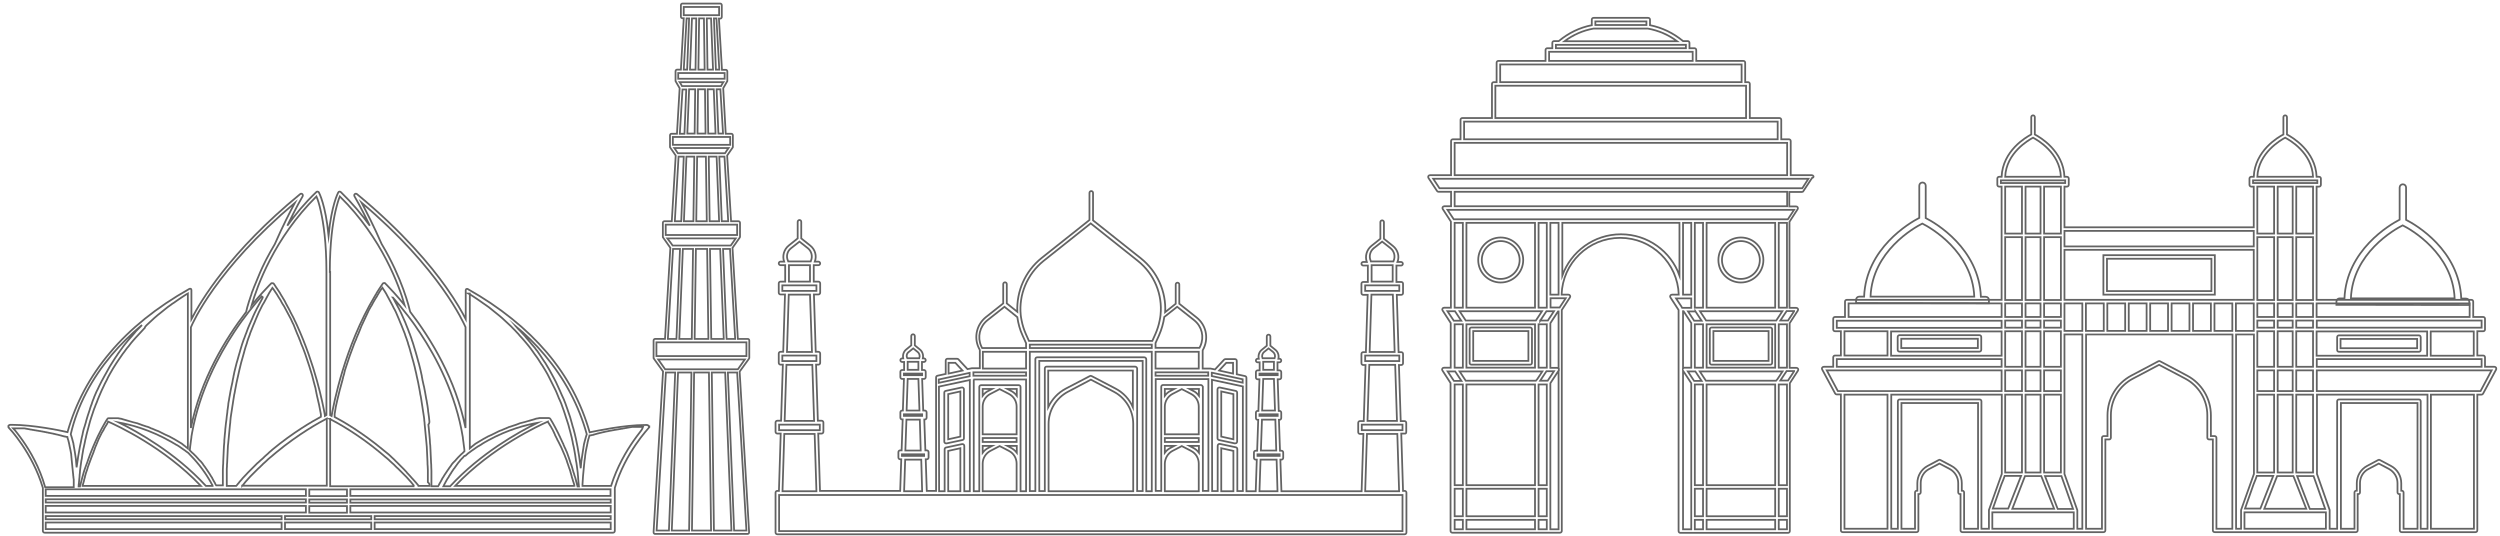<?xml version="1.0" encoding="utf-8"?>
<!-- Generator: Adobe Illustrator 21.0.2, SVG Export Plug-In . SVG Version: 6.00 Build 0)  -->
<svg version="1.1" id="Layer_1" xmlns="http://www.w3.org/2000/svg" xmlns:xlink="http://www.w3.org/1999/xlink" x="0px" y="0px"
	 viewBox="0 0 1400 300" style="enable-background:new 0 0 1400 300;" xml:space="preserve">
<style type="text/css">
	.st0{fill:none;stroke:#636363;stroke-miterlimit:10;}
</style>
<g>
	<path class="st0" d="M682.6,246.4l8.9,1.9c0.1,0,0.1,0,0.2,0c0.2,0,0.5-0.1,0.7-0.2c0.2-0.2,0.4-0.5,0.4-0.8v-27.4
		c0-0.5-0.3-0.9-0.8-1l-8.9-1.9c-0.3-0.1-0.6,0-0.9,0.2c-0.2,0.2-0.4,0.5-0.4,0.8v27.4C681.8,245.9,682.2,246.3,682.6,246.4z"/>
	<polygon class="st0" points="683.9,219.2 690.7,220.7 690.7,246 683.9,244.5 	"/>
	<path class="st0" d="M529.9,248.3c0.1,0,0.1,0,0.2,0l8.9-1.9c0.5-0.1,0.8-0.5,0.8-1V218c0-0.3-0.1-0.6-0.4-0.8
		c-0.2-0.2-0.6-0.3-0.9-0.2l-8.9,1.9c-0.5,0.1-0.8,0.5-0.8,1v27.4c0,0.3,0.1,0.6,0.4,0.8C529.5,248.3,529.7,248.3,529.9,248.3z"/>
	<polygon class="st0" points="531,220.7 537.8,219.2 537.8,244.5 531,246 	"/>
	<path class="st0" d="M787.5,242v-5.2c0-0.6-0.5-1-1-1h-2.1l-1-31.4h1.3c0.6,0,1-0.5,1-1v-5.2c0-0.6-0.5-1-1-1h-1.5l-1-32.1h2.5
		c0.6,0,1-0.5,1-1v-5.2c0-0.6-0.5-1-1-1H782v-9.2h2.6c0.6,0,1-0.5,1-1s-0.5-1-1-1h-2c1.2-3.2,0.2-6.8-2.6-9l-5-4v-9.3
		c0-0.6-0.5-1-1-1c-0.6,0-1,0.5-1,1v9.3l-5,4c-2.7,2.2-3.7,5.8-2.6,9h-2c-0.6,0-1,0.5-1,1s0.5,1,1,1h2.6v9.2h-2.6c-0.6,0-1,0.5-1,1
		v5.2c0,0.6,0.5,1,1,1h2.5l-1,32.1h-1.5c-0.6,0-1,0.5-1,1v5.2c0,0.6,0.5,1,1,1h1.3l-1,31.4h-2.1c-0.6,0-1,0.5-1,1v5.2
		c0,0.6,0.5,1,1,1h1.9l-1,32.1h-44.9l-0.6-17.7h0.6c0.6,0,1-0.5,1-1v-3c0-0.6-0.5-1-1-1h-0.8l-0.6-17.3h0.3c0.6,0,1-0.5,1-1v-3
		c0-0.6-0.5-1-1-1h-0.4l-0.6-17.7h1c0.6,0,1-0.5,1-1v-3c0-0.6-0.5-1-1-1h-1.1v-4.5h1.1c0.6,0,1-0.5,1-1c0-0.6-0.5-1-1-1h-0.6
		c0.4-1.9-0.2-3.9-1.8-5.1l-2.7-2.2v-5.2c0-0.6-0.5-1-1-1c-0.6,0-1,0.5-1,1v5.2l-2.7,2.2c-1.6,1.2-2.2,3.2-1.8,5.1h-0.6
		c-0.6,0-1,0.5-1,1c0,0.6,0.5,1,1,1h1.1v4.5h-1.1c-0.6,0-1,0.5-1,1v3c0,0.6,0.5,1,1,1h1l-0.6,17.7h-0.4c-0.6,0-1,0.5-1,1v3
		c0,0.6,0.5,1,1,1h0.3l-0.6,17.3h-0.8c-0.6,0-1,0.5-1,1v3c0,0.6,0.5,1,1,1h0.6l-0.6,17.7H698v-63.5c0-0.5-0.3-0.9-0.8-1l-4.6-1v-7.5
		c0-0.6-0.5-1-1-1h-5.3c-0.3,0-0.6,0.1-0.8,0.3l-5.1,5.5l-2.5-0.5l0,0c-0.1,0-0.1,0-0.2,0h-4.2v-10.2l0.7-1.4c2.7-6,1-13-4.1-17
		l-9.7-7.7v-10.8c0-0.6-0.5-1-1-1c-0.6,0-1,0.5-1,1v10.8l-5.9,4.7c0.6-11.4-4.3-22.7-13.7-30.2l-26.7-21.2V108c0-0.6-0.5-1-1-1
		c-0.6,0-1,0.5-1,1v15.2l-26.7,21.2c-9.4,7.5-14.2,18.8-13.7,30.2l-5.9-4.7v-10.8c0-0.6-0.5-1-1-1c-0.6,0-1,0.5-1,1v10.8l-9.7,7.7
		c-5.1,4.1-6.8,11.1-4.1,17l0.7,1.4v10.2h-4.2c-0.1,0-0.1,0-0.2,0l0,0l-2.5,0.5l-5.1-5.5c-0.2-0.2-0.5-0.3-0.8-0.3h-5.3
		c-0.6,0-1,0.5-1,1v7.5l-4.6,1c-0.5,0.1-0.8,0.5-0.8,1v63.5H519l-0.6-17.7h0.6c0.6,0,1-0.5,1-1v-3c0-0.6-0.5-1-1-1h-0.8l-0.6-17.3
		h0.3c0.6,0,1-0.5,1-1v-3c0-0.6-0.5-1-1-1H517l-0.6-17.7h1c0.6,0,1-0.5,1-1v-3c0-0.6-0.5-1-1-1h-1.1v-4.5h1.1c0.6,0,1-0.5,1-1
		c0-0.6-0.5-1-1-1h-0.6c0.4-1.9-0.2-3.9-1.8-5.1l-2.7-2.2v-5.2c0-0.6-0.5-1-1-1c-0.6,0-1,0.5-1,1v5.2l-2.7,2.2
		c-1.6,1.2-2.2,3.2-1.8,5.1h-0.6c-0.6,0-1,0.5-1,1c0,0.6,0.5,1,1,1h1.1v4.5h-1.1c-0.6,0-1,0.5-1,1v3c0,0.6,0.5,1,1,1h1l-0.6,17.7
		h-0.4c-0.6,0-1,0.5-1,1v3c0,0.6,0.5,1,1,1h0.3l-0.6,17.3h-0.8c-0.6,0-1,0.5-1,1v3c0,0.6,0.5,1,1,1h0.6l-0.6,17.7h-44.9l-1-32.1h1.9
		c0.6,0,1-0.5,1-1v-5.2c0-0.6-0.5-1-1-1H458l-1-31.4h1.3c0.6,0,1-0.5,1-1V198c0-0.6-0.5-1-1-1h-1.5l-1-32.1h2.5c0.6,0,1-0.5,1-1
		v-5.2c0-0.6-0.5-1-1-1h-2.6v-9.2h2.6c0.6,0,1-0.5,1-1s-0.5-1-1-1h-2c1.2-3.2,0.2-6.8-2.6-9l-5-4v-9.3c0-0.6-0.5-1-1-1s-1,0.5-1,1
		v9.3l-5,4c-2.7,2.2-3.7,5.8-2.6,9h-2c-0.6,0-1,0.5-1,1s0.5,1,1,1h2.6v9.2h-2.6c-0.6,0-1,0.5-1,1v5.2c0,0.6,0.5,1,1,1h2.5l-1,32.1
		h-1.5c-0.6,0-1,0.5-1,1v5.2c0,0.6,0.5,1,1,1h1.3l-1,31.4h-2.1c-0.6,0-1,0.5-1,1v5.2c0,0.6,0.5,1,1,1h1.9l-1,32.1h-0.9
		c-0.6,0-1,0.5-1,1v22.3c0,0.6,0.5,1,1,1h351.3c0.6,0,1-0.5,1-1v-22.3c0-0.6-0.5-1-1-1h-0.9l-1-32.1h1.9
		C787.1,243,787.5,242.5,787.5,242z"/>
	<path class="st0" d="M769.3,139l4.7-3.7l4.7,3.7c2.1,1.7,2.8,4.6,1.7,7.1l-0.1,0.3h-12.6l-0.1-0.3
		C766.5,143.6,767.2,140.7,769.3,139z"/>
	<rect x="768.1" y="148.5" class="st0" width="11.8" height="9.2"/>
	<rect x="764.5" y="159.8" class="st0" width="19.1" height="3.1"/>
	<polygon class="st0" points="781,197.1 767,197.1 768,165 780,165 	"/>
	<rect x="764.5" y="199.1" class="st0" width="19.1" height="3.1"/>
	<polygon class="st0" points="782.3,235.7 765.8,235.7 766.8,204.3 781.3,204.3 	"/>
	<path class="st0" d="M707.9,197.1l2.5-2l2.5,2c1,0.8,1.4,2.2,0.9,3.5H707C706.5,199.3,706.9,197.9,707.9,197.1z"/>
	<rect x="707.4" y="202.6" class="st0" width="6" height="4.5"/>
	<rect x="705.3" y="209.2" class="st0" width="10.2" height="0.9"/>
	<polygon class="st0" points="714,229.9 706.8,229.9 707.4,212.2 713.4,212.2 	"/>
	<rect x="705.3" y="232" class="st0" width="10.2" height="0.9"/>
	<polygon class="st0" points="714.7,252.3 706.1,252.3 706.7,235 714.2,235 	"/>
	<rect x="704.2" y="254.4" class="st0" width="12.4" height="0.9"/>
	<polygon class="st0" points="715.4,275.1 705.3,275.1 705.9,257.4 714.9,257.4 	"/>
	<polygon class="st0" points="682.7,207.5 686.7,203.2 690.5,203.2 690.5,209.2 	"/>
	<polygon class="st0" points="678.7,208.7 680.5,209.1 680.5,209.1 691.3,211.4 691.3,211.4 695.9,212.4 695.9,214.3 678.6,210.6 
		678.6,208.7 	"/>
	<path class="st0" d="M678.7,212.7l17.3,3.7V275h-3.1v-23.5c0-0.5-0.3-0.9-0.8-1l-8.9-1.9c-0.3-0.1-0.6,0-0.9,0.2
		c-0.2,0.2-0.4,0.5-0.4,0.8V275h-3.1L678.7,212.7L678.7,212.7z"/>
	<polygon class="st0" points="690.7,252.5 690.7,275.1 683.9,275.1 683.9,251 	"/>
	<rect x="647.1" y="208.5" class="st0" width="29.5" height="1.9"/>
	<path class="st0" d="M672.4,215.6h-21.1c-0.6,0-1,0.5-1,1v11l0,0v20.8l0,0v11l0,0v15.5h-3.1v-62.6h29.5v62.6h-3.1v-58.4
		C673.4,216.1,673,215.6,672.4,215.6z"/>
	<path class="st0" d="M656.6,252.5l5.2-2.7l5.2,2.7c2.7,1.4,4.3,4.1,4.3,7.1v15.5h-19v-15.5l0,0C652.4,256.6,654,253.9,656.6,252.5z
		"/>
	<path class="st0" d="M652.3,253.5v-3.8h5.3l-1.9,1C654.3,251.4,653.2,252.3,652.3,253.5z"/>
	<path class="st0" d="M668,250.7l-1.9-1h5.3v3.8C670.5,252.3,669.4,251.4,668,250.7z"/>
	<rect x="652.3" y="245.3" class="st0" width="19" height="2.2"/>
	<path class="st0" d="M652.3,243.2v-15.5l0,0c0-3,1.7-5.7,4.3-7.1l5.2-2.7l5.2,2.7c2.7,1.4,4.3,4.1,4.3,7.1v15.5H652.3z"/>
	<path class="st0" d="M652.3,221.6v-3.8h5.3l-1.9,1C654.3,219.4,653.2,220.4,652.3,221.6z"/>
	<path class="st0" d="M668,218.8l-1.9-1h5.3v3.8C670.5,220.4,669.4,219.4,668,218.8z"/>
	<rect x="647.1" y="197" class="st0" width="24.2" height="9.4"/>
	<path class="st0" d="M659.2,171.8l9.5,7.5c4.4,3.5,5.8,9.4,3.5,14.5l-0.5,1h-24.6v-2.7l1.9-4.2c1.5-3.4,2.5-6.9,3-10.4L659.2,171.8
		z"/>
	<path class="st0" d="M584.4,146.1l26.4-21l26.4,21c9.3,7.4,13.9,18.9,12.7,30.3c-0.1,0.5-0.1,1-0.2,1.5c-0.1,0.5-0.2,1-0.3,1.6
		c-0.5,2.6-1.3,5.1-2.4,7.6l-1.7,3.8h-69.1l-1.7-3.8c-1.1-2.5-1.9-5-2.4-7.6c-0.1-0.5-0.2-1-0.3-1.6c-0.1-0.5-0.1-1-0.2-1.5
		C570.5,165.1,575.1,153.6,584.4,146.1z"/>
	<path class="st0" d="M640.8,200.1h-60c-0.6,0-1,0.5-1,1V275h-3.1v-78H645v78.1h-3.1v-73.9C641.9,200.6,641.4,200.1,640.8,200.1z"/>
	<path class="st0" d="M635.6,205.3h-49.5c-0.6,0-1,0.5-1,1V275H582v-72.9h57.9V275h-3.1v-68.7C636.7,205.8,636.2,205.3,635.6,205.3z
		"/>
	<path class="st0" d="M624.7,217.6l-13.4-7c-0.3-0.2-0.7-0.2-1,0l-13.4,7c-4.4,2.3-7.8,6-9.9,10.4v-20.5h47.4V228
		C632.5,223.6,629.1,219.9,624.7,217.6z"/>
	<path class="st0" d="M634.6,237.4v37.7h-47.4v-37.7c0-7.6,4.2-14.5,10.8-18l12.9-6.8l12.9,6.8C630.4,222.9,634.6,229.8,634.6,237.4
		z"/>
	<rect x="576.7" y="193" class="st0" width="68.3" height="1.9"/>
	<path class="st0" d="M553,179.3l9.5-7.5l7.2,5.8c0.5,3.5,1.4,7,3,10.4l1.9,4.2v2.7H550l-0.5-1C547.2,188.8,548.6,182.8,553,179.3z"
		/>
	<rect x="550.4" y="197" class="st0" width="24.2" height="9.4"/>
	<rect x="545.1" y="208.5" class="st0" width="29.5" height="1.9"/>
	<path class="st0" d="M545.1,212.5h29.5v62.6h-3.1v-58.4c0-0.6-0.5-1-1-1h-21.1c-0.6,0-1,0.5-1,1v58.4h-3.1v-62.6H545.1z"/>
	<path class="st0" d="M554.6,252.5l5.2-2.7l5.2,2.7c2.7,1.4,4.3,4.1,4.3,7.1v15.5h-19v-15.5C550.3,256.6,552,253.9,554.6,252.5z"/>
	<path class="st0" d="M550.3,253.5v-3.8h5.3l-1.9,1C552.3,251.4,551.2,252.3,550.3,253.5z"/>
	<path class="st0" d="M566,250.7l-1.9-1h5.3v3.8C568.5,252.3,567.3,251.4,566,250.7z"/>
	<rect x="550.3" y="245.3" class="st0" width="19" height="2.2"/>
	<path class="st0" d="M550.3,243.2v-15.5c0-3,1.6-5.7,4.3-7.1l5.2-2.7l5.2,2.7c2.7,1.4,4.3,4.1,4.3,7.1v15.5H550.3z"/>
	<path class="st0" d="M550.3,221.6v-3.8h5.3l-1.9,1C552.3,219.4,551.2,220.4,550.3,221.6z"/>
	<path class="st0" d="M566,218.8l-1.9-1h5.3v3.8C568.5,220.4,567.3,219.4,566,218.8z"/>
	<polygon class="st0" points="531.2,203.2 535,203.2 539,207.5 539,207.5 531.2,209.2 	"/>
	<polygon class="st0" points="525.8,212.5 530.4,211.5 530.4,211.5 536.1,210.3 543,208.8 543,210.7 525.7,214.4 525.7,212.5 	"/>
	<path class="st0" d="M525.8,216.5l17.3-3.7v62.3H540v-25.4c0-0.3-0.1-0.6-0.4-0.8c-0.2-0.2-0.6-0.3-0.9-0.2l-8.9,1.9
		c-0.5,0.1-0.8,0.5-0.8,1v23.5h-3.1L525.8,216.5L525.8,216.5z"/>
	<polygon class="st0" points="537.8,251 537.8,275.1 531,275.1 531,252.5 	"/>
	<path class="st0" d="M508.9,197.1l2.5-2l2.5,2c1,0.8,1.4,2.2,0.9,3.5h-6.7C507.4,199.3,507.8,197.9,508.9,197.1z"/>
	<rect x="508.3" y="202.6" class="st0" width="6" height="4.5"/>
	<rect x="506.2" y="209.2" class="st0" width="10.2" height="0.9"/>
	<polygon class="st0" points="514.9,229.9 507.7,229.9 508.3,212.2 514.3,212.2 	"/>
	<rect x="506.2" y="232" class="st0" width="10.2" height="0.9"/>
	<polygon class="st0" points="515.6,252.3 507,252.3 507.6,235 515.1,235 	"/>
	<rect x="505.1" y="254.4" class="st0" width="12.4" height="0.9"/>
	<polygon class="st0" points="516.4,275.1 506.3,275.1 506.9,257.4 515.9,257.4 	"/>
	<path class="st0" d="M443,139l4.7-3.7l4.7,3.7c2.1,1.7,2.8,4.6,1.7,7.1l-0.1,0.3h-12.6l-0.1-0.3C440.1,143.6,440.8,140.7,443,139z"
		/>
	<rect x="441.8" y="148.5" class="st0" width="11.8" height="9.2"/>
	<rect x="438.1" y="159.8" class="st0" width="19.1" height="3.1"/>
	<polygon class="st0" points="454.7,197.1 440.7,197.1 441.7,165 453.6,165 	"/>
	<rect x="438.1" y="199.1" class="st0" width="19.1" height="3.1"/>
	<polygon class="st0" points="455.9,235.7 439.4,235.7 440.4,204.3 454.9,204.3 	"/>
	<rect x="436.3" y="237.8" class="st0" width="22.8" height="3.1"/>
	<polygon class="st0" points="457.2,275.1 438.2,275.1 439.2,243 456.2,243 	"/>
	<rect x="436.3" y="277.2" class="st0" width="349.1" height="20.2"/>
	<polygon class="st0" points="764.5,275.1 765.5,243 782.5,243 783.5,275.1 	"/>
	<rect x="762.6" y="237.8" class="st0" width="22.8" height="3.1"/>
	<path class="st0" d="M419.4,200.9c0-0.1,0.1-0.1,0.1-0.2l0,0c0-0.1,0-0.1,0.1-0.2c0,0,0,0,0-0.1v-0.1v-9.6c0-0.5-0.4-0.9-0.8-0.9
		h-5.6l-3-51l4-5.7l0,0c0-0.1,0.1-0.1,0.1-0.2l0,0c0-0.1,0-0.1,0.1-0.2c0,0,0,0,0-0.1v-0.1v-7.7c0-0.5-0.4-0.9-0.8-0.9h-4.2
		l-2.2-36.8l3.1-4.5l0,0c0-0.1,0.1-0.1,0.1-0.2l0,0c0-0.1,0-0.1,0-0.2c0,0,0,0,0-0.1c0,0,0,0,0-0.1v-6.2c0-0.5-0.4-0.9-0.8-0.9h-3.2
		L405,49.4l2.2-3.8l0,0c0-0.1,0.1-0.1,0.1-0.2c0,0,0,0,0-0.1s0-0.1,0-0.2c0,0,0,0,0-0.1l0,0v-5c0-0.5-0.4-0.9-0.8-0.9h-2.2
		l-1.7-28.7h0.8c0.4,0,0.8-0.4,0.8-0.9V2.9c0-0.5-0.4-0.9-0.8-0.9h-21.3c-0.4,0-0.8,0.4-0.8,0.9v6.4c0,0.5,0.4,0.9,0.8,0.9h0.8
		L381.3,39h-2.2c-0.4,0-0.8,0.4-0.8,0.9V45l0,0c0,0,0,0,0,0.1s0,0.1,0,0.2c0,0,0,0,0,0.1s0.1,0.1,0.1,0.2l0,0l2.2,3.8l-1.5,25.5H376
		c-0.4,0-0.8,0.4-0.8,0.9V82c0,0,0,0,0,0.1c0,0,0,0,0,0.1s0,0.1,0,0.2l0,0c0,0.1,0.1,0.1,0.1,0.2l0,0l3.1,4.5l-2.2,36.8H372
		c-0.4,0-0.8,0.4-0.8,0.9v7.7v0.1c0,0,0,0,0,0.1s0,0.2,0.1,0.2l0,0c0,0.1,0.1,0.1,0.1,0.2l0,0l4,5.7l-3,51h-5.6
		c-0.4,0-0.8,0.4-0.8,0.9v9.6v0.1c0,0,0,0,0,0.1s0,0.2,0.1,0.2l0,0c0,0.1,0.1,0.1,0.1,0.2l0,0l5.1,7.1l-5.3,90
		c0,0.3,0.1,0.5,0.2,0.7s0.4,0.3,0.6,0.3h51.9c0.2,0,0.4-0.1,0.6-0.3c0.1-0.2,0.2-0.4,0.2-0.7l-5.3-89.9L419.4,200.9L419.4,200.9z"
		/>
	<polygon class="st0" points="411.7,189.8 406.9,189.8 404.9,139.4 408.8,139.4 	"/>
	<polygon class="st0" points="405.3,189.8 398.3,189.8 397.6,139.4 403.3,139.4 	"/>
	<polygon class="st0" points="407.8,123.9 404.2,123.9 402.8,87.7 405.7,87.7 	"/>
	<polygon class="st0" points="402.8,39 400.9,39 399.8,10.3 401.2,10.3 	"/>
	<rect x="382.9" y="3.9" class="st0" width="19.8" height="4.6"/>
	<polygon class="st0" points="399.3,39 396.2,39 395.8,10.3 398.2,10.3 	"/>
	<polygon class="st0" points="394.6,39 391.1,39 391.5,10.3 394.2,10.3 	"/>
	<polygon class="st0" points="389.9,10.3 389.5,39 386.4,39 387.5,10.3 	"/>
	<polygon class="st0" points="384.5,10.3 385.9,10.3 384.8,39 382.9,39 	"/>
	<rect x="379.8" y="40.9" class="st0" width="26" height="3.2"/>
	<polygon class="st0" points="380.6,46 405.1,46 404.8,46.4 404.1,47.6 403.8,48.2 381.9,48.2 381.6,47.6 380.9,46.4 	"/>
	<polygon class="st0" points="404.9,74.8 402.3,74.8 401.3,50 403.4,50 	"/>
	<polygon class="st0" points="400.7,74.8 396.6,74.8 396.3,50 399.7,50 	"/>
	<polygon class="st0" points="395.1,74.8 390.6,74.8 390.9,50 394.8,50 	"/>
	<polygon class="st0" points="389.3,50.1 389,74.8 384.9,74.8 385.9,50 389.3,50 	"/>
	<polygon class="st0" points="384.3,50.1 383.3,74.9 380.7,74.9 382.2,50.1 	"/>
	<rect x="376.8" y="76.7" class="st0" width="32.1" height="4.4"/>
	<polygon class="st0" points="377.6,82.9 408,82.9 407,84.3 406.3,85.4 406,85.8 379.6,85.8 379.3,85.4 378.6,84.3 	"/>
	<polygon class="st0" points="402.7,123.9 397.4,123.9 396.9,87.7 401.3,87.7 	"/>
	<polygon class="st0" points="395.8,123.9 389.9,123.9 390.4,87.7 395.3,87.7 	"/>
	<polygon class="st0" points="388.8,87.7 388.3,123.9 383,123.9 384.4,87.7 	"/>
	<polygon class="st0" points="380,87.7 382.9,87.7 381.5,123.9 377.9,123.9 	"/>
	<rect x="372.8" y="125.8" class="st0" width="40" height="5.8"/>
	<polygon class="st0" points="373.7,133.5 412,133.5 410.2,136.1 409.5,137.1 409.2,137.5 376.7,137.5 376.4,137.1 375.7,136.1 	"/>
	<polygon class="st0" points="396.7,189.8 389,189.8 389.7,139.4 396,139.4 	"/>
	<polygon class="st0" points="388.1,139.4 387.4,189.8 380.4,189.8 382.4,139.4 	"/>
	<polygon class="st0" points="376.9,139.4 380.8,139.4 378.8,189.8 374,189.8 	"/>
	<polygon class="st0" points="374.6,297.1 367.7,297.1 372.9,208.6 378.1,208.6 	"/>
	<polygon class="st0" points="385.9,297.1 376.2,297.1 379.7,208.6 387.2,208.6 	"/>
	<polygon class="st0" points="387.5,297.1 388.7,208.6 397,208.6 398.2,297.1 	"/>
	<polygon class="st0" points="399.8,297.1 398.6,208.6 406.1,208.6 409.6,297.1 	"/>
	<polygon class="st0" points="418,297.1 411.1,297.1 407.6,208.6 412.8,208.6 	"/>
	<polygon class="st0" points="414.2,205.4 413.5,206.4 413.2,206.8 372.5,206.8 372.2,206.4 371.5,205.4 368.6,201.3 417.1,201.3 	
		"/>
	<rect x="367.6" y="191.7" class="st0" width="50.4" height="7.7"/>
	<path class="st0" d="M824,204.2h32.9c0.6,0,1-0.5,1-1v-18.8c0-0.6-0.5-1-1-1H824c-0.6,0-1,0.5-1,1v18.8
		C822.9,203.7,823.4,204.2,824,204.2z"/>
	<rect x="825" y="185.4" class="st0" width="30.9" height="16.7"/>
	<path class="st0" d="M1015.5,98.6c-0.2-0.3-0.5-0.5-0.9-0.5h-11.8V79c0-0.6-0.5-1-1-1h-4.3V67.1c0-0.6-0.5-1-1-1h-16.6V47
		c0-0.6-0.5-1-1-1h-1.6V35.1c0-0.6-0.5-1-1-1h-26.4V28c0-0.6-0.5-1-1-1h-2.8v-3c0-0.6-0.5-1-1-1h-2.6c-5.6-4.6-11.7-7.5-18.5-8.9V11
		c0-0.6-0.5-1-1-1h-30.6c-0.6,0-1,0.5-1,1v3.1c-6.9,1.4-12.9,4.3-18.5,8.9h-2.6c-0.6,0-1,0.5-1,1v3h-2.8c-0.6,0-1,0.5-1,1v6.1h-26.4
		c-0.6,0-1,0.5-1,1V46h-1.6c-0.6,0-1,0.5-1,1v19.1h-16.6c-0.6,0-1,0.5-1,1V78h-4.3c-0.6,0-1,0.5-1,1v19.1h-11.8
		c-0.4,0-0.7,0.2-0.9,0.5s-0.2,0.7,0,1l4.8,7.3c0.2,0.3,0.5,0.5,0.8,0.5h7.1v8.1h-3.8c-0.4,0-0.7,0.2-0.9,0.5s-0.2,0.7,0,1l4.6,7.1
		v48.2h-3.8c-0.4,0-0.7,0.2-0.9,0.5s-0.2,0.7,0,1l4.6,7.1v25h-3.8c-0.4,0-0.7,0.2-0.9,0.5s-0.2,0.7,0,1l4.6,7.1v82.8
		c0,0.6,0.5,1,1,1h60.3c0.6,0,1-0.5,1-1V173.6l4.6-7.1c0.2-0.3,0.2-0.7,0-1s-0.5-0.5-0.9-0.5h-3.8c0.5-17.6,15-31.8,32.8-31.8
		s32.2,14.2,32.8,31.8h-3.8c-0.4,0-0.7,0.2-0.9,0.5s-0.2,0.7,0,1l4.6,7.1v123.8c0,0.6,0.5,1,1,1h60.3c0.6,0,1-0.5,1-1v-82.8l4.6-7.1
		c0.2-0.3,0.2-0.7,0-1s-0.5-0.5-0.9-0.5h-3.8v-25l4.6-7.1c0.2-0.3,0.2-0.7,0-1s-0.5-0.5-0.9-0.5h-3.8v-48.2l4.6-7.1
		c0.2-0.3,0.2-0.7,0-1s-0.5-0.5-0.9-0.5h-3.8v-8.1h7.1c0.3,0,0.7-0.2,0.8-0.5l4.8-7.3C1015.6,99.4,1015.7,99,1015.5,98.6z"/>
	<rect x="893.4" y="12" class="st0" width="28.6" height="2"/>
	<path class="st0" d="M892.4,16h30.4c6,1.1,11.4,3.4,16.4,7.1h-63.1C881.1,19.4,886.4,17.1,892.4,16z"/>
	<rect x="871.3" y="25.1" class="st0" width="72.8" height="1.9"/>
	<rect x="867.5" y="29" class="st0" width="80.4" height="5.1"/>
	<rect x="840.1" y="36.1" class="st0" width="135.2" height="9.9"/>
	<rect x="837.4" y="48" class="st0" width="140.4" height="18.1"/>
	<rect x="819.9" y="68.1" class="st0" width="175.6" height="9.9"/>
	<rect x="814.6" y="80" class="st0" width="186.2" height="18.1"/>
	<polygon class="st0" points="810.6,174.3 814.8,174.3 818.3,179.6 814.1,179.6 813.6,178.8 812.6,177.3 	"/>
	<polygon class="st0" points="863.5,174.3 861.6,177.2 860.6,178.7 860.1,179.5 820.8,179.5 820.3,178.7 819.3,177.2 817.4,174.3 	
		"/>
	<rect x="821.2" y="124.8" class="st0" width="38.4" height="47.5"/>
	<polygon class="st0" points="862.5,179.6 866,174.3 870.2,174.3 868.3,177.2 867.3,178.7 866.8,179.5 862.5,179.5 	"/>
	<rect x="861.6" y="181.6" class="st0" width="4.6" height="24.3"/>
	<rect x="861.6" y="124.8" class="st0" width="4.6" height="47.5"/>
	<rect x="821.2" y="181.6" class="st0" width="38.4" height="24.3"/>
	<rect x="814.6" y="124.8" class="st0" width="4.6" height="47.5"/>
	<rect x="814.6" y="181.6" class="st0" width="4.6" height="24.3"/>
	<polygon class="st0" points="813.6,212.4 812.6,210.9 810.7,208 814.9,208 818.4,213.3 814.2,213.3 	"/>
	<rect x="814.6" y="291.1" class="st0" width="4.6" height="5.3"/>
	<rect x="814.6" y="273.7" class="st0" width="4.6" height="15.4"/>
	<rect x="814.6" y="215.3" class="st0" width="4.6" height="56.4"/>
	<rect x="821.2" y="291.1" class="st0" width="38.4" height="5.3"/>
	<rect x="821.2" y="273.7" class="st0" width="38.4" height="15.4"/>
	<rect x="821.2" y="215.3" class="st0" width="38.4" height="56.4"/>
	<polygon class="st0" points="860.1,213.2 820.8,213.2 820.3,212.4 819.3,210.9 817.4,208 863.7,208 861.8,210.9 860.8,212.4 	"/>
	<rect x="861.6" y="291.1" class="st0" width="4.6" height="5.3"/>
	<rect x="861.6" y="273.7" class="st0" width="4.6" height="15.4"/>
	<rect x="861.6" y="215.3" class="st0" width="4.6" height="56.4"/>
	<polygon class="st0" points="866.7,213.2 862.5,213.2 866,207.9 870.2,207.9 868.3,210.8 867.3,212.3 	"/>
	<polygon class="st0" points="872.8,296.4 868.2,296.4 868.2,214.6 872.8,207.6 	"/>
	<path class="st0" d="M872.8,206.4c-0.2-0.3-0.5-0.4-0.8-0.4h-3.8v-25l4.3-6.6h0.3V206.4z"/>
	<polygon class="st0" points="876.8,167 874.9,169.9 873.9,171.4 873.4,172.2 868.3,172.2 868.3,167 	"/>
	<rect x="868.2" y="124.8" class="st0" width="4.6" height="40.2"/>
	<path class="st0" d="M907.7,131.2c-15.1,0-28,9.7-32.8,23.1v-29.5h65.6v29.5C935.7,140.8,922.8,131.2,907.7,131.2z"/>
	<polygon class="st0" points="941.5,171.5 940.5,170 938.6,167.1 947.1,167.1 947.1,172.4 942,172.4 	"/>
	<polygon class="st0" points="998.1,174.3 996.2,177.2 995.2,178.7 994.7,179.5 955.4,179.5 954.9,178.7 953.9,177.2 952,174.3 	"/>
	<rect x="955.7" y="124.8" class="st0" width="38.4" height="47.5"/>
	<rect x="996.1" y="124.8" class="st0" width="4.6" height="47.5"/>
	<rect x="996.1" y="181.6" class="st0" width="4.6" height="24.3"/>
	<rect x="955.7" y="181.6" class="st0" width="38.4" height="24.3"/>
	<rect x="949.1" y="124.8" class="st0" width="4.6" height="47.5"/>
	<polygon class="st0" points="949.4,174.3 952.9,179.6 948.7,179.6 948.2,178.8 947.2,177.3 945.3,174.4 949.4,174.4 	"/>
	<rect x="949.1" y="181.6" class="st0" width="4.6" height="24.3"/>
	<path class="st0" d="M947.1,180.9v25h-3.8c-0.3,0-0.6,0.2-0.8,0.4v-32h0.3L947.1,180.9z"/>
	<rect x="942.5" y="124.8" class="st0" width="4.6" height="40.2"/>
	<polygon class="st0" points="947.1,296.4 942.5,296.4 942.5,207.6 947.1,214.6 	"/>
	<polygon class="st0" points="948.1,212.4 947.1,210.9 945.2,208 949.4,208 952.9,213.3 948.7,213.3 	"/>
	<rect x="949.1" y="291.1" class="st0" width="4.6" height="5.3"/>
	<rect x="949.1" y="273.7" class="st0" width="4.6" height="15.4"/>
	<rect x="949.1" y="215.3" class="st0" width="4.6" height="56.4"/>
	<rect x="955.7" y="291.1" class="st0" width="38.4" height="5.3"/>
	<rect x="955.7" y="273.7" class="st0" width="38.4" height="15.4"/>
	<rect x="955.7" y="215.3" class="st0" width="38.4" height="56.4"/>
	<polygon class="st0" points="994.6,213.2 955.3,213.2 954.8,212.4 953.8,210.9 951.9,208 998.2,208 996.3,210.9 995.3,212.4 	"/>
	<rect x="996.1" y="291.1" class="st0" width="4.6" height="5.3"/>
	<rect x="996.1" y="273.7" class="st0" width="4.6" height="15.4"/>
	<rect x="996.1" y="215.3" class="st0" width="4.6" height="56.4"/>
	<polygon class="st0" points="1004.7,207.9 1002.8,210.8 1001.8,212.3 1001.3,213.1 997,213.1 1000.5,207.8 1004.7,207.8 	"/>
	<polygon class="st0" points="1004.7,174.3 1002.8,177.2 1001.8,178.7 1001.3,179.5 997,179.5 1000.5,174.2 1004.7,174.2 	"/>
	<polygon class="st0" points="1004.7,117.5 1001.2,122.8 814.1,122.8 810.6,117.5 	"/>
	<rect x="814.6" y="107.4" class="st0" width="186.2" height="8.1"/>
	<polygon class="st0" points="1009.3,105.4 806.1,105.4 802.6,100.1 1012.7,100.1 	"/>
	<path class="st0" d="M840.4,133c-7,0-12.6,5.7-12.6,12.6c0,7,5.7,12.6,12.6,12.6c7,0,12.6-5.7,12.6-12.6
		C853,138.6,847.3,133,840.4,133z"/>
	<path class="st0" d="M840.4,156.2c-5.8,0-10.6-4.8-10.6-10.6s4.8-10.6,10.6-10.6s10.6,4.8,10.6,10.6S846.2,156.2,840.4,156.2z"/>
	<path class="st0" d="M958.5,204.2h32.9c0.6,0,1-0.5,1-1v-18.8c0-0.6-0.5-1-1-1h-32.9c-0.6,0-1,0.5-1,1v18.8
		C957.5,203.7,957.9,204.2,958.5,204.2z"/>
	<rect x="959.5" y="185.4" class="st0" width="30.9" height="16.7"/>
	<path class="st0" d="M974.9,133c-7,0-12.6,5.7-12.6,12.6c0,7,5.7,12.6,12.6,12.6c7,0,12.6-5.7,12.6-12.6
		C987.5,138.6,981.9,133,974.9,133z"/>
	<path class="st0" d="M974.9,156.2c-5.8,0-10.6-4.8-10.6-10.6s4.8-10.6,10.6-10.6s10.6,4.8,10.6,10.6S980.8,156.2,974.9,156.2z"/>
	<path class="st0" d="M363.3,238.7C363.3,238.7,363.3,238.6,363.3,238.7c0-0.1,0-0.1,0-0.1l0,0c0,0,0-0.1-0.1-0.1c0,0,0-0.1-0.1-0.1
		l-0.1-0.1l-0.1-0.1c-0.1,0-0.1-0.1-0.2-0.1h-0.1c-0.1,0-0.2,0-0.3-0.1c-0.4,0-0.7,0-1.1,0c-11.6,0-27.1,3.3-31,4.1
		c-4.6-16.3-12.6-31.3-23.8-44.5c-11.4-13.4-26.3-25.5-44.4-35.7c-0.1,0-0.1-0.1-0.2-0.1l0,0c-0.1,0-0.1,0-0.2,0c0,0,0,0-0.1,0
		s-0.1,0-0.2,0l0,0c-0.1,0-0.1,0-0.2,0.1l0,0l0,0c-0.1,0-0.1,0.1-0.1,0.1l0,0c-0.1,0.1-0.1,0.1-0.1,0.2l0,0l0,0
		c0,0.1-0.1,0.1-0.1,0.2c0,0,0,0,0,0.1s0,0.1,0,0.2l0,0v16c-1.9-3.7-5.3-9.8-10.9-17.7c-8.6-12.2-24.3-31.1-50-52.3
		c-0.4-0.3-0.9-0.3-1.2,0c-0.4,0.3-0.4,0.8-0.2,1.2c0.1,0.1,3.9,6.7,8.6,16.5c-4.5-6.3-9.9-12.7-16.2-18.8c-0.2-0.2-0.5-0.3-0.8-0.3
		s-0.6,0.2-0.7,0.5c-0.2,0.4-3.7,7-5.4,23.9c-1.7-16.9-5.2-23.5-5.4-23.9c-0.1-0.3-0.4-0.4-0.7-0.5c-0.3,0-0.6,0-0.8,0.3
		c-6.4,6.1-11.7,12.5-16.2,18.8c4.7-9.8,8.5-16.4,8.6-16.5c0.2-0.4,0.1-0.9-0.2-1.2c-0.4-0.3-0.9-0.3-1.2,0
		c-39.4,32.3-55.8,60.1-60.9,70v-16.1l0,0c0-0.1,0-0.1,0-0.2c0,0,0,0,0-0.1s0-0.1-0.1-0.2l0,0l0,0c0-0.1-0.1-0.1-0.1-0.2l0,0
		l-0.1-0.1l0,0l0,0c-0.1,0-0.1-0.1-0.2-0.1l0,0c-0.1,0-0.1,0-0.2,0c0,0,0,0-0.1,0s-0.1,0-0.2,0l0,0c-0.1,0-0.1,0-0.2,0.1
		C87.9,172,72.9,184,61.6,197.5c-11.2,13.2-19.2,28.2-23.8,44.5c-3.8-0.9-19.3-4.1-31-4.1c-0.4,0-0.7,0-1.1,0c-0.1,0-0.2,0-0.3,0.1
		H5.3c-0.1,0-0.1,0.1-0.2,0.1L5,238.2l-0.1,0.1c0,0,0,0.1-0.1,0.1c0,0,0,0.1-0.1,0.1l0,0l0,0v0.1c0,0.1,0,0.1,0,0.2v0.1
		c0,0.1,0,0.1,0,0.2v0.1c0,0,0,0.1,0.1,0.1c0,0,0,0.1,0.1,0.1c0,0,0,0,0,0.1c0.1,0.1,13.2,13.8,19.1,33.7v24.1c0,0.5,0.4,1,1,1
		h318.3c0.5,0,1-0.4,1-1v-24.1c5.9-19.9,19-33.5,19.1-33.7c0,0,0,0,0-0.1l0.1-0.1c0,0,0-0.1,0.1-0.1v-0.1c0,0,0-0.1,0-0.2v-0.1
		C363.3,238.8,363.3,238.8,363.3,238.7z"/>
	<path class="st0" d="M305,198.8c11.1,13.2,19.1,28.1,23.6,44.4l0,0c-0.1,0.3-0.2,0.6-0.3,0.8c0,0,0,0,0,0.1
		c-0.1,0.3-0.2,0.6-0.3,0.9c0,0,0,0,0,0.1c-0.1,0.3-0.2,0.6-0.3,1c0,0,0,0,0,0.1c-0.1,0.3-0.2,0.7-0.3,1c0,0,0,0,0,0.1
		c-0.1,0.3-0.2,0.7-0.3,1.1c0,0,0,0,0,0.1c-0.1,0.4-0.2,0.7-0.2,1.1c0,0,0,0,0,0.1c-0.1,0.4-0.2,0.7-0.2,1.1c0,0,0,0,0,0.1
		c-0.1,0.4-0.1,0.8-0.2,1.1c0,0,0,0,0,0.1c-0.1,0.4-0.1,0.8-0.2,1.2c0,0,0,0,0,0.1c-0.1,0.4-0.1,0.8-0.2,1.2c0,0,0,0,0,0.1
		c-0.1,0.4-0.1,0.8-0.2,1.2c0,0,0,0,0,0.1c-0.1,0.4-0.1,0.8-0.2,1.2c0,0,0,0,0,0.1c-0.1,0.4-0.1,0.8-0.2,1.2v0.1
		c0,0.4-0.1,0.8-0.1,1.1v0.1c0,0.4-0.1,0.7-0.1,1.1v0.1c0,0.4-0.1,0.7-0.1,1.1v0.1c-0.1-0.5-0.1-1-0.2-1.5s-0.1-1.1-0.2-1.6
		c-0.1-1-0.3-1.9-0.4-2.9c-0.1-0.4-0.1-0.9-0.2-1.3c-0.2-1.4-0.5-2.7-0.7-4.1c0-0.2-0.1-0.4-0.1-0.6c-0.2-1.2-0.5-2.3-0.7-3.5
		c-0.1-0.5-0.2-0.9-0.3-1.4c-0.2-0.9-0.4-1.7-0.6-2.6c-0.1-0.5-0.3-1-0.4-1.5c-0.2-0.8-0.4-1.6-0.7-2.4c-0.1-0.5-0.3-1-0.4-1.5
		c-0.2-0.8-0.5-1.6-0.7-2.5c-0.1-0.5-0.3-0.9-0.4-1.4c-0.3-1-0.6-1.9-1-2.9c-0.1-0.3-0.2-0.6-0.3-0.9c-0.4-1.2-0.9-2.4-1.3-3.7
		c-0.1-0.3-0.3-0.6-0.4-1c-0.3-0.9-0.7-1.8-1.1-2.6c-0.2-0.4-0.4-0.9-0.6-1.3c-0.3-0.8-0.7-1.5-1-2.3c-0.2-0.5-0.4-0.9-0.6-1.3
		c-0.3-0.7-0.7-1.5-1-2.2c-0.2-0.4-0.4-0.9-0.6-1.3c-0.4-0.8-0.8-1.5-1.2-2.3c-0.2-0.4-0.4-0.7-0.6-1.1c-0.6-1.1-1.2-2.2-1.8-3.3
		c-0.7-1.1-1.3-2.3-2-3.4c-0.2-0.4-0.5-0.8-0.8-1.2c-0.5-0.7-0.9-1.4-1.4-2.1c-0.3-0.5-0.6-0.9-0.9-1.4c-0.4-0.6-0.9-1.3-1.3-1.9
		c-0.3-0.5-0.7-1-1.1-1.4c-0.4-0.6-0.8-1.2-1.3-1.7c-0.4-0.5-0.8-1-1.2-1.4c-0.4-0.5-0.9-1.1-1.3-1.6s-0.8-1-1.2-1.4
		c-0.4-0.5-0.9-1-1.3-1.6c-0.4-0.5-0.8-0.9-1.3-1.4s-0.9-1-1.4-1.5c-0.4-0.4-0.9-0.9-1.3-1.3c-0.5-0.5-1-1-1.4-1.5
		C294.4,187.3,300.1,192.9,305,198.8z"/>
	<path class="st0" d="M262.5,164.4c0.4,0.2,0.7,0.4,1.1,0.7c0.6,0.4,1.1,0.7,1.7,1.1c0.6,0.4,1.2,0.8,1.8,1.2
		c0.5,0.4,1.1,0.7,1.6,1.1c0.6,0.4,1.1,0.8,1.7,1.2c0.5,0.4,1.1,0.8,1.6,1.1c0.6,0.4,1.1,0.8,1.7,1.2c0.5,0.4,1,0.8,1.5,1.2
		s1.1,0.9,1.6,1.3c0.5,0.4,1,0.8,1.5,1.2s1.1,0.9,1.6,1.3c0.5,0.4,0.9,0.8,1.4,1.2c0.5,0.5,1,0.9,1.5,1.4c0.5,0.4,0.9,0.8,1.3,1.2
		c0.5,0.5,1,1,1.5,1.4c0.4,0.4,0.9,0.8,1.3,1.3c0.5,0.5,1,1,1.5,1.5c0.4,0.4,0.8,0.8,1.2,1.3c0.5,0.5,1,1,1.4,1.6
		c0.4,0.4,0.8,0.9,1.2,1.3c0.5,0.5,0.9,1.1,1.4,1.6c0.4,0.4,0.7,0.9,1.1,1.3c0.5,0.6,0.9,1.1,1.4,1.7c0.3,0.4,0.7,0.9,1,1.3
		c0.5,0.6,0.9,1.2,1.3,1.8c0.3,0.4,0.6,0.8,0.9,1.3c0.5,0.6,0.9,1.3,1.4,1.9c0.3,0.4,0.6,0.8,0.8,1.2c0.5,0.7,1,1.5,1.4,2.2
		c0.2,0.3,0.4,0.7,0.7,1c0.7,1.1,1.3,2.2,2,3.3s1.3,2.3,1.9,3.5c0.2,0.4,0.4,0.8,0.6,1.2c0.4,0.8,0.8,1.6,1.2,2.4
		c0.2,0.5,0.4,0.9,0.7,1.4c0.4,0.7,0.7,1.5,1.1,2.2c0.2,0.5,0.5,1,0.7,1.6c0.3,0.7,0.6,1.4,0.9,2.2c0.2,0.5,0.4,1.1,0.7,1.6
		c0.3,0.7,0.6,1.4,0.9,2.1c0.2,0.6,0.4,1.1,0.6,1.7c0.3,0.7,0.5,1.4,0.8,2.2c0.2,0.6,0.4,1.2,0.6,1.8c0.2,0.7,0.5,1.4,0.7,2.2
		c0.2,0.6,0.4,1.2,0.6,1.8c0.2,0.7,0.4,1.4,0.7,2.2c0.2,0.6,0.3,1.3,0.5,1.9c0.2,0.7,0.4,1.5,0.6,2.2c0.2,0.6,0.3,1.3,0.5,2
		s0.4,1.5,0.5,2.2c0.2,0.7,0.3,1.3,0.4,2c0.2,0.7,0.3,1.5,0.5,2.2c0.1,0.7,0.3,1.4,0.4,2.1c0.1,0.8,0.3,1.5,0.4,2.3
		c0.1,0.7,0.2,1.4,0.3,2.1c0.1,0.8,0.2,1.5,0.4,2.3c0.1,0.7,0.2,1.4,0.3,2.2c0.1,0.8,0.2,1.5,0.3,2.3c0.1,0.7,0.2,1.5,0.2,2.2
		c0.1,0.8,0.2,1.6,0.2,2.4c0.1,0.7,0.1,1.5,0.2,2.2c0.1,0.6,0.1,1.2,0.2,1.9l0,0h-0.8c-0.1-0.3-0.1-0.5-0.2-0.8v-0.1
		c-0.1-0.4-0.2-0.7-0.3-1.1l0,0c-0.1-0.4-0.2-0.7-0.3-1.1c0-0.1,0-0.1,0-0.2c-0.1-0.3-0.2-0.7-0.3-1V268c-0.1-0.3-0.2-0.7-0.3-1
		c0-0.1,0-0.1-0.1-0.2c-0.1-0.3-0.2-0.6-0.3-0.9v-0.1c-0.1-0.3-0.2-0.7-0.3-1c0-0.1,0-0.1-0.1-0.2c-0.1-0.3-0.2-0.5-0.2-0.8
		c0-0.1,0-0.1-0.1-0.2c-0.1-0.3-0.2-0.7-0.3-1v-0.1c-0.1-0.2-0.1-0.5-0.2-0.7c0-0.1-0.1-0.2-0.1-0.3c-0.1-0.3-0.2-0.7-0.3-1l0,0
		c-0.1-0.2-0.1-0.3-0.2-0.5c-0.1-0.1-0.1-0.3-0.2-0.4c-0.1-0.3-0.2-0.6-0.3-1c0-0.1-0.1-0.2-0.1-0.2v-0.1c-0.1-0.2-0.1-0.4-0.2-0.6
		c-0.1-0.3-0.2-0.6-0.3-0.9c-0.1-0.3-0.2-0.6-0.3-0.9c-0.1-0.3-0.2-0.6-0.3-0.8c-0.1-0.3-0.2-0.6-0.3-0.9c-0.1-0.3-0.2-0.5-0.3-0.8
		c-0.1-0.3-0.2-0.6-0.4-0.9c-0.1-0.2-0.2-0.5-0.3-0.7c-0.1-0.3-0.2-0.6-0.4-0.9c-0.1-0.2-0.2-0.4-0.3-0.6c-0.1-0.3-0.2-0.6-0.4-0.9
		c-0.1-0.2-0.2-0.4-0.2-0.6c-0.1-0.3-0.2-0.6-0.4-0.8c-0.1-0.2-0.2-0.3-0.2-0.5c-0.1-0.3-0.2-0.5-0.4-0.8c-0.1-0.2-0.1-0.3-0.2-0.5
		c-0.1-0.3-0.2-0.5-0.4-0.8c-0.1-0.2-0.2-0.3-0.2-0.5c-0.1-0.2-0.2-0.4-0.3-0.6l0,0c-0.2-0.4-0.4-0.8-0.6-1.2V243
		c-1.4-2.8-2.6-5-3.4-6.4c-0.6-1.1-1.1-1.7-1.2-2c0-0.1-0.1-0.1-0.1-0.1c-0.1-0.1-0.1-0.2-0.2-0.2c-0.2-0.1-0.4-0.2-0.6-0.2
		c0,0,0,0-0.1,0l0,0l0,0l0,0c0,0,0,0-0.1,0l0,0H307h-0.1c0,0,0,0-0.1,0h-0.1h-0.1h-0.1h-0.1h-0.1h-0.1h-0.1c-0.1,0-0.1,0-0.2,0h-0.1
		c-0.1,0-0.1,0-0.2,0h-0.1c-0.1,0-0.1,0-0.2,0h-0.1c-0.1,0-0.1,0-0.2,0s-0.1,0-0.2,0s-0.1,0-0.2,0s-0.1,0-0.2,0s-0.1,0-0.2,0
		s-0.1,0-0.2,0s-0.2,0-0.2,0c-0.1,0-0.1,0-0.2,0s-0.2,0-0.3,0c-0.1,0-0.1,0-0.2,0s-0.2,0-0.3,0c-0.1,0-0.1,0-0.2,0s-0.2,0-0.3,0
		c-0.1,0-0.1,0-0.2,0s-0.2,0-0.3,0.1c-0.1,0-0.2,0-0.2,0c-0.1,0-0.2,0-0.3,0.1c-0.1,0-0.2,0-0.3,0c-0.1,0-0.2,0-0.3,0.1
		c-0.1,0-0.2,0-0.3,0c-0.1,0-0.2,0-0.3,0.1c-0.1,0-0.2,0-0.3,0.1c-0.1,0-0.2,0-0.3,0.1c-0.1,0-0.2,0-0.3,0.1c-0.1,0-0.2,0-0.4,0.1
		c-0.1,0-0.2,0-0.3,0.1c-0.1,0-0.3,0.1-0.4,0.1s-0.2,0-0.3,0.1c-0.1,0-0.3,0.1-0.4,0.1s-0.2,0-0.3,0.1c-0.1,0-0.3,0.1-0.4,0.1
		s-0.2,0-0.3,0.1c-0.1,0-0.3,0.1-0.4,0.1s-0.2,0.1-0.3,0.1c-0.1,0-0.3,0.1-0.4,0.1s-0.2,0.1-0.3,0.1c-0.1,0-0.3,0.1-0.4,0.1
		s-0.2,0.1-0.3,0.1c-0.1,0-0.3,0.1-0.4,0.1s-0.2,0.1-0.3,0.1c-0.2,0-0.3,0.1-0.5,0.1c-0.1,0-0.2,0.1-0.3,0.1c-0.2,0-0.3,0.1-0.5,0.1
		c-0.1,0-0.2,0.1-0.3,0.1c-0.2,0-0.3,0.1-0.5,0.1c-0.1,0-0.2,0.1-0.3,0.1c-0.2,0-0.3,0.1-0.5,0.2c-0.1,0-0.2,0.1-0.3,0.1
		c-0.2,0.1-0.3,0.1-0.5,0.2c-0.1,0-0.2,0.1-0.3,0.1c-0.2,0.1-0.4,0.1-0.5,0.2c-0.1,0-0.2,0.1-0.3,0.1c-0.2,0.1-0.4,0.1-0.6,0.2
		c-0.1,0-0.2,0.1-0.3,0.1c-0.2,0.1-0.4,0.1-0.6,0.2c-0.1,0-0.2,0.1-0.3,0.1c-0.2,0.1-0.4,0.1-0.6,0.2c-0.1,0-0.2,0.1-0.3,0.1
		c-0.2,0.1-0.4,0.2-0.7,0.2c-0.1,0-0.2,0.1-0.3,0.1c-0.2,0.1-0.5,0.2-0.7,0.3c-0.1,0-0.1,0.1-0.2,0.1c-0.3,0.1-0.6,0.2-0.9,0.4
		c0,0,0,0-0.1,0c-0.6,0.3-1.3,0.5-1.9,0.8c-0.1,0-0.1,0.1-0.2,0.1c-0.3,0.1-0.5,0.2-0.8,0.3c-0.1,0-0.2,0.1-0.3,0.1
		c-0.2,0.1-0.5,0.2-0.7,0.3c-0.1,0.1-0.2,0.1-0.4,0.2c-0.2,0.1-0.4,0.2-0.6,0.3c-0.1,0.1-0.3,0.1-0.4,0.2c-0.2,0.1-0.4,0.2-0.6,0.3
		c-0.1,0.1-0.3,0.1-0.4,0.2c-0.2,0.1-0.4,0.2-0.6,0.3c-0.1,0.1-0.3,0.2-0.4,0.2c-0.2,0.1-0.4,0.2-0.6,0.3s-0.3,0.2-0.5,0.2
		c-0.2,0.1-0.4,0.2-0.6,0.3s-0.3,0.2-0.5,0.2c-0.2,0.1-0.4,0.2-0.6,0.3s-0.3,0.2-0.5,0.3s-0.4,0.2-0.6,0.3s-0.3,0.2-0.5,0.3
		s-0.4,0.2-0.6,0.3s-0.3,0.2-0.5,0.3s-0.4,0.2-0.5,0.3c-0.2,0.1-0.3,0.2-0.5,0.3s-0.4,0.2-0.5,0.3c-0.2,0.1-0.3,0.2-0.5,0.3
		s-0.4,0.2-0.5,0.3c-0.2,0.1-0.3,0.2-0.5,0.3s-0.4,0.2-0.5,0.3c-0.2,0.1-0.3,0.2-0.5,0.3s-0.4,0.2-0.5,0.4c-0.2,0.1-0.4,0.2-0.5,0.4
		c-0.2,0.1-0.4,0.2-0.5,0.4c-0.2,0.1-0.4,0.2-0.5,0.4c-0.2,0.1-0.4,0.2-0.5,0.4c-0.2,0.1-0.4,0.3-0.5,0.4c-0.1,0.1-0.2,0.1-0.3,0.2
		v-86.6L262.5,164.4L262.5,164.4z"/>
	<path class="st0" d="M321.4,272.1h-66.5l0,0c20.7-21.8,47.1-33.9,51.9-36l0,0c0,0,0,0,0,0.1l0,0c0.1,0.1,0.1,0.2,0.2,0.3v0.1
		c0.1,0.1,0.1,0.2,0.2,0.3l0.1,0.1c0.1,0.1,0.1,0.2,0.2,0.3c0,0.1,0.1,0.1,0.1,0.2c0.1,0.1,0.1,0.2,0.2,0.3c0,0.1,0.1,0.1,0.1,0.2
		c0.1,0.1,0.1,0.2,0.2,0.3c0,0.1,0.1,0.2,0.1,0.2c0.1,0.1,0.1,0.2,0.2,0.3c0,0.1,0.1,0.2,0.2,0.3s0.1,0.2,0.2,0.4
		c0.1,0.1,0.1,0.2,0.2,0.3s0.1,0.3,0.2,0.4c0.1,0.1,0.1,0.2,0.2,0.3s0.1,0.3,0.2,0.4c0.1,0.1,0.1,0.2,0.2,0.4
		c0.1,0.1,0.2,0.3,0.2,0.4c0.1,0.1,0.1,0.3,0.2,0.4c0.1,0.2,0.2,0.3,0.2,0.5c0.1,0.1,0.1,0.3,0.2,0.4c0.1,0.2,0.2,0.3,0.2,0.5
		c0.1,0.2,0.1,0.3,0.2,0.5s0.2,0.3,0.3,0.5c0.1,0.2,0.2,0.3,0.2,0.5c0.1,0.2,0.2,0.4,0.3,0.5c0.1,0.2,0.2,0.3,0.2,0.5
		c0.1,0.2,0.2,0.4,0.3,0.6c0.1,0.2,0.2,0.4,0.3,0.5c0.1,0.2,0.2,0.4,0.3,0.6c0.1,0.2,0.2,0.4,0.3,0.6c0.1,0.2,0.2,0.4,0.3,0.6
		c0.1,0.2,0.2,0.4,0.3,0.6c0.1,0.2,0.2,0.4,0.3,0.6c0.1,0.2,0.2,0.4,0.3,0.6c0.1,0.2,0.2,0.4,0.3,0.7c0.1,0.2,0.2,0.4,0.3,0.7
		c0.1,0.2,0.2,0.5,0.3,0.7c0.1,0.2,0.2,0.4,0.3,0.7c0.1,0.2,0.2,0.5,0.3,0.7c0.1,0.2,0.2,0.5,0.3,0.7c0,0.1,0,0.1,0.1,0.2
		c0.1,0.2,0.2,0.4,0.2,0.6c0.1,0.2,0.2,0.5,0.3,0.7c0.1,0.3,0.2,0.5,0.3,0.8c0.1,0.2,0.2,0.5,0.3,0.7c0,0,0,0,0,0.1v0.1
		c0.1,0.2,0.2,0.4,0.2,0.6c0.1,0.2,0.2,0.4,0.2,0.7c0,0.1,0,0.1,0.1,0.2c0,0.1,0,0.1,0.1,0.2c0.1,0.2,0.1,0.4,0.2,0.6
		s0.1,0.4,0.2,0.6c0,0.1,0.1,0.2,0.1,0.4c0,0.1,0,0.1,0.1,0.2c0.1,0.2,0.1,0.4,0.2,0.6s0.1,0.3,0.2,0.5s0.1,0.3,0.2,0.5v0.1
		c0.1,0.2,0.1,0.4,0.2,0.6c0,0.1,0.1,0.3,0.1,0.4c0.1,0.2,0.1,0.4,0.2,0.7v0.1c0.1,0.2,0.1,0.4,0.2,0.6c0,0.1,0.1,0.3,0.1,0.4
		c0.1,0.3,0.2,0.5,0.2,0.8v0.1c0.1,0.2,0.1,0.4,0.2,0.6c0,0.1,0.1,0.2,0.1,0.3c0.1,0.3,0.2,0.6,0.3,0.9c0,0,0,0,0,0.1
		c0.1,0.2,0.1,0.5,0.2,0.7c0,0.1,0,0.1,0.1,0.2c0.1,0.3,0.2,0.7,0.3,1l0,0c0.1,0.3,0.2,0.6,0.3,0.9l0,0
		C321.3,271.9,321.3,272,321.4,272.1z"/>
	<path class="st0" d="M260.7,255.2l0.1-0.1c0.1-0.1,0.1-0.1,0.2-0.2l0.1-0.1c0.1-0.1,0.1-0.1,0.2-0.2l0.1-0.1
		c0.1-0.1,0.1-0.1,0.2-0.1c0,0,0,0,0.1-0.1c0.1,0,0.1-0.1,0.1-0.1l0,0l0.1-0.1l0,0c0.1-0.1,0.2-0.2,0.2-0.2c0.3-0.2,0.7-0.5,1-0.7
		s0.6-0.4,0.9-0.7c0.3-0.2,0.6-0.4,0.9-0.6c0.3-0.2,0.7-0.5,1-0.7c0.2-0.2,0.5-0.3,0.7-0.5c0.4-0.3,0.8-0.5,1.2-0.8
		c0.2-0.1,0.4-0.2,0.6-0.3c0.4-0.3,0.9-0.6,1.3-0.8c0.1-0.1,0.3-0.2,0.4-0.3c0.5-0.3,1-0.6,1.5-0.9c0.1,0,0.2-0.1,0.2-0.1
		c0.5-0.3,1.1-0.6,1.6-0.9l0,0c11.1-6.1,21.3-8.7,27.5-9.8c-10.1,5-31.8,17-48.8,35.5h-3.8c0.1-0.2,0.2-0.3,0.3-0.5s0.2-0.3,0.2-0.5
		c0.1-0.2,0.2-0.4,0.4-0.7c0.1-0.1,0.1-0.3,0.2-0.4c0.2-0.3,0.3-0.6,0.5-0.9c0-0.1,0.1-0.1,0.1-0.2c0.2-0.3,0.4-0.7,0.6-1
		c0.1-0.1,0.1-0.2,0.2-0.3c0.1-0.2,0.3-0.4,0.4-0.6c0.1-0.1,0.2-0.2,0.2-0.4c0.1-0.2,0.2-0.4,0.4-0.6c0.1-0.1,0.2-0.2,0.2-0.4
		c0.1-0.2,0.2-0.4,0.4-0.5c0.1-0.1,0.2-0.2,0.2-0.4c0.1-0.2,0.2-0.3,0.3-0.5c0.1-0.1,0.2-0.2,0.3-0.4c0.1-0.2,0.2-0.3,0.3-0.5
		c0.1-0.1,0.2-0.2,0.3-0.4c0.1-0.2,0.2-0.3,0.3-0.5c0.1-0.1,0.2-0.2,0.3-0.3c0.1-0.1,0.2-0.3,0.3-0.4s0.2-0.2,0.2-0.3
		c0.1-0.1,0.2-0.3,0.3-0.4s0.2-0.2,0.2-0.3c0.1-0.1,0.2-0.3,0.3-0.4s0.2-0.2,0.2-0.3c0.1-0.1,0.2-0.3,0.3-0.4s0.1-0.2,0.2-0.3
		c0.1-0.1,0.2-0.3,0.3-0.4c0.1-0.1,0.1-0.2,0.2-0.2c0.1-0.1,0.2-0.3,0.3-0.4c0.1-0.1,0.1-0.1,0.2-0.2s0.2-0.3,0.3-0.4
		c0-0.1,0.1-0.1,0.1-0.2c0.1-0.1,0.3-0.3,0.4-0.4l0.1-0.1c0.3-0.3,0.6-0.7,0.9-0.9c0,0,0,0,0.1-0.1s0.2-0.2,0.3-0.4l0.1-0.1
		c0.1-0.1,0.2-0.2,0.3-0.3l0.1-0.1C260.6,255.3,260.7,255.2,260.7,255.2z"/>
	<path class="st0" d="M240.4,235.4c-0.1-0.6-0.1-1.3-0.2-1.9c-0.1-0.7-0.2-1.5-0.3-2.2c-0.1-0.6-0.2-1.2-0.2-1.8
		c-0.1-0.7-0.2-1.5-0.3-2.2c-0.1-0.6-0.2-1.2-0.3-1.7c-0.1-0.7-0.2-1.5-0.4-2.2c-0.1-0.6-0.2-1.1-0.3-1.7c-0.1-0.8-0.3-1.5-0.4-2.3
		c-0.1-0.5-0.2-1-0.3-1.5c-0.1-0.8-0.3-1.6-0.5-2.3c-0.1-0.5-0.2-0.9-0.3-1.4c-0.2-0.8-0.4-1.7-0.5-2.5c-0.1-0.4-0.2-0.8-0.2-1.2
		c-0.3-1.2-0.5-2.4-0.8-3.6c-0.3-1.1-0.5-2.1-0.8-3.2c-0.1-0.3-0.2-0.7-0.3-1c-0.2-0.7-0.4-1.4-0.6-2.2c-0.1-0.4-0.2-0.7-0.3-1.1
		c-0.2-0.7-0.4-1.4-0.6-2.1c-0.1-0.3-0.2-0.7-0.3-1c-0.2-0.8-0.5-1.6-0.7-2.3c-0.1-0.2-0.1-0.5-0.2-0.7c-0.3-1-0.6-2-1-3
		c-0.1-0.2-0.2-0.5-0.2-0.7c-0.3-0.8-0.5-1.5-0.8-2.2c-0.1-0.3-0.2-0.7-0.4-1c-0.2-0.6-0.5-1.3-0.7-1.9c-0.1-0.3-0.3-0.7-0.4-1
		c-0.3-0.7-0.5-1.3-0.8-2c-0.1-0.3-0.2-0.6-0.3-0.8c-0.8-1.8-1.6-3.7-2.4-5.4c-0.1-0.3-0.3-0.5-0.4-0.8c-0.3-0.6-0.6-1.2-0.9-1.8
		c-0.2-0.3-0.3-0.6-0.5-0.9c-0.3-0.6-0.6-1.2-0.9-1.7c-0.2-0.3-0.3-0.6-0.5-0.9c-0.3-0.7-0.7-1.3-1-1.9c-0.1-0.2-0.2-0.4-0.3-0.6
		c0,0,0-0.1-0.1-0.1c2.3,2.6,5,5.8,8,9.7l0.1,0.1c1,1.3,2,2.6,3,4l0,0c0.3,0.5,0.7,1,1,1.4l0,0c0.5,0.7,1,1.4,1.5,2.2
		c0,0.1,0.1,0.1,0.1,0.2c0.5,0.8,1,1.5,1.6,2.3c9,13.6,20,34.3,23.9,58.5c0,0.1,0,0.2,0,0.3c0.1,0.7,0.2,1.5,0.3,2.2
		c0.1,0.5,0.1,1,0.2,1.6c0.1,0.5,0.1,1,0.2,1.5c0.1,0.7,0.2,1.4,0.2,2.1l0,0c0,0,0,0-0.1,0.1c0,0,0,0-0.1,0.1l-0.1,0.1
		c0,0,0,0-0.1,0.1s-0.1,0.1-0.2,0.2c0,0,0,0-0.1,0.1c-0.2,0.2-0.4,0.4-0.6,0.6l-0.1,0.1c-0.1,0.1-0.2,0.2-0.3,0.2l-0.1,0.1
		c-0.1,0.1-0.2,0.2-0.3,0.3l-0.1,0.1c-0.1,0.1-0.2,0.2-0.3,0.3l-0.1,0.1c-0.1,0.1-0.2,0.2-0.3,0.3l-0.1,0.1
		c-0.1,0.1-0.2,0.2-0.4,0.4l-0.1,0.1c-0.3,0.3-0.6,0.7-1,1.1l-0.1,0.1c-0.1,0.2-0.3,0.3-0.4,0.5c-0.1,0.1-0.1,0.1-0.2,0.2
		c-0.1,0.1-0.2,0.3-0.4,0.4c-0.1,0.1-0.1,0.1-0.2,0.2c-0.1,0.1-0.2,0.3-0.4,0.4c-0.1,0.1-0.1,0.2-0.2,0.2c-0.1,0.2-0.3,0.3-0.4,0.5
		c-0.1,0.1-0.1,0.1-0.2,0.2c-0.1,0.2-0.3,0.4-0.4,0.6c0,0.1-0.1,0.1-0.1,0.2c-0.4,0.5-0.8,1-1.2,1.6c0,0.1-0.1,0.1-0.1,0.2
		c-0.2,0.2-0.3,0.4-0.5,0.7c-0.1,0.1-0.1,0.2-0.2,0.3c-0.1,0.2-0.3,0.4-0.4,0.6c-0.1,0.1-0.1,0.2-0.2,0.3c-0.1,0.2-0.3,0.4-0.4,0.6
		c-0.1,0.1-0.1,0.2-0.2,0.3c-0.1,0.2-0.3,0.4-0.4,0.6c-0.1,0.1-0.1,0.2-0.2,0.3c-0.1,0.2-0.3,0.5-0.4,0.7c-0.1,0.1-0.1,0.2-0.2,0.3
		c-0.2,0.3-0.4,0.6-0.6,0.9c0,0,0,0,0,0.1c-0.2,0.3-0.4,0.7-0.6,1.1c0,0.1-0.1,0.1-0.1,0.2c-0.2,0.3-0.3,0.6-0.5,0.9
		c-0.1,0.1-0.1,0.2-0.2,0.3c-0.1,0.3-0.3,0.5-0.4,0.8c-0.1,0.1-0.1,0.3-0.2,0.4c-0.1,0.1-0.1,0.3-0.2,0.4h-3.8c0-0.7,0-1.3,0-2
		s0-1.4,0-2.1c0-0.8,0-1.6,0-2.4c0-0.7,0-1.4,0-2.1c0-0.8-0.1-1.6-0.1-2.4c0-0.7,0-1.4-0.1-2.1c0-0.8-0.1-1.6-0.1-2.3
		c0-0.7-0.1-1.4-0.1-2.1c0-0.8-0.1-1.5-0.1-2.3c0-0.7-0.1-1.4-0.1-2c0-0.8-0.1-1.5-0.2-2.3c0-0.7-0.1-1.3-0.1-2
		c-0.1-0.8-0.1-1.5-0.2-2.3c-0.1-0.7-0.1-1.3-0.2-2c-0.1-0.7-0.1-1.5-0.2-2.2c-0.1-0.6-0.1-1.3-0.2-1.9
		C240.6,236.9,240.5,236.1,240.4,235.4z"/>
	<path class="st0" d="M240.6,272.1h-6.2c0-0.1-0.1-0.1-0.1-0.2c-0.5-0.6-0.9-1.1-1.4-1.7c-0.1-0.1-0.1-0.1-0.2-0.2
		c-0.5-0.6-1-1.1-1.5-1.7c-0.1-0.1-0.2-0.2-0.3-0.3c-0.5-0.6-1-1.1-1.5-1.7l-0.1-0.1c-0.5-0.5-1-1-1.5-1.6c-0.1-0.1-0.2-0.2-0.2-0.3
		c-0.5-0.5-1-1-1.5-1.6c-0.1-0.1-0.2-0.2-0.3-0.3c-0.5-0.5-1-1-1.5-1.5l0,0c-0.5-0.5-1-1-1.5-1.5c-0.1-0.1-0.2-0.2-0.4-0.4
		c-0.5-0.5-1-0.9-1.4-1.4c-0.1-0.1-0.3-0.3-0.4-0.4c-0.4-0.4-0.8-0.7-1.2-1.1c-0.1-0.1-0.3-0.2-0.4-0.4c-0.4-0.4-0.9-0.8-1.3-1.2
		c-0.2-0.2-0.4-0.4-0.6-0.5c-0.3-0.3-0.7-0.6-1-0.8c-0.3-0.3-0.7-0.6-1-0.8c-0.2-0.2-0.4-0.3-0.6-0.5c-11.7-9.7-22.4-15.9-27.1-18.4
		c0,0,0,0,0-0.1c0,0,0,0,0-0.1s0-0.1,0-0.2V233c0-0.1,0-0.1,0-0.2c0-0.1,0-0.1,0-0.2c0-0.1,0-0.1,0-0.2c0-0.1,0-0.1,0-0.2
		c0-0.1,0-0.1,0-0.2c0-0.1,0-0.2,0-0.2c0-0.1,0-0.1,0-0.2c0-0.1,0-0.2,0.1-0.3c0-0.1,0-0.1,0-0.2c0-0.1,0-0.2,0.1-0.4
		c0-0.1,0-0.1,0-0.2c0-0.1,0.1-0.3,0.1-0.4c0-0.1,0-0.1,0-0.2c0-0.1,0.1-0.3,0.1-0.5v-0.1c0-0.2,0.1-0.3,0.1-0.5v-0.1
		c0-0.2,0.1-0.4,0.1-0.6c0,0,0,0,0-0.1c0.3-1.3,0.6-2.8,1-4.5c0.4-1.6,0.8-3.4,1.3-5.3l0,0c0.1-0.3,0.2-0.7,0.3-1v-0.1
		c0.1-0.3,0.2-0.7,0.3-1V216c0.1-0.3,0.2-0.7,0.3-1v-0.1c0.1-0.3,0.2-0.7,0.3-1v-0.1c0.1-0.3,0.2-0.7,0.3-1c0-0.1,0-0.1,0-0.2
		c0.1-0.3,0.2-0.7,0.3-1c0-0.1,0-0.1,0-0.2c0.1-0.3,0.2-0.7,0.3-1.1c0-0.1,0-0.1,0.1-0.2c0.1-0.4,0.2-0.7,0.3-1.1c0-0.1,0-0.1,0-0.2
		c0.1-0.4,0.2-0.7,0.3-1.1v-0.1c0.1-0.4,0.2-0.8,0.4-1.2v-0.1c0.1-0.4,0.3-0.8,0.4-1.2l0,0c1.2-3.9,2.7-8,4.3-12.2v-0.1
		c0.2-0.4,0.3-0.8,0.5-1.2c0-0.1,0.1-0.2,0.1-0.2c0.1-0.4,0.3-0.8,0.5-1.1c0-0.1,0.1-0.2,0.1-0.3c0.1-0.4,0.3-0.7,0.4-1.1
		c0.1-0.1,0.1-0.3,0.2-0.4c0.1-0.3,0.3-0.7,0.4-1c0.1-0.1,0.1-0.3,0.2-0.4c0.1-0.3,0.3-0.7,0.4-1c0.1-0.2,0.1-0.3,0.2-0.5
		c0.1-0.3,0.3-0.7,0.4-1c0.1-0.2,0.2-0.3,0.2-0.5c0.1-0.3,0.3-0.6,0.4-1c0.1-0.2,0.2-0.4,0.2-0.5c0.1-0.3,0.3-0.6,0.4-0.9
		c0.1-0.2,0.2-0.4,0.3-0.6c0.1-0.3,0.3-0.6,0.4-0.9c0.1-0.2,0.2-0.4,0.3-0.6c0.1-0.3,0.3-0.6,0.4-0.9c0.1-0.2,0.2-0.4,0.3-0.6
		c0.1-0.3,0.3-0.6,0.4-0.9c0.1-0.2,0.2-0.4,0.3-0.6c0.1-0.3,0.3-0.6,0.4-0.9c0.1-0.2,0.2-0.4,0.3-0.6c0.1-0.3,0.3-0.6,0.4-0.9
		c0.1-0.2,0.2-0.4,0.3-0.6c0.2-0.3,0.3-0.6,0.5-0.9c0.1-0.2,0.2-0.4,0.4-0.7s0.3-0.6,0.5-0.8c0.1-0.2,0.3-0.5,0.4-0.7
		c0.1-0.3,0.3-0.5,0.4-0.8c0.1-0.2,0.3-0.5,0.4-0.7c0.1-0.2,0.3-0.5,0.4-0.7c0.2-0.3,0.4-0.6,0.6-1c0.1-0.2,0.2-0.4,0.4-0.6
		c0.3-0.5,0.6-0.9,0.8-1.4c0.1-0.2,0.2-0.3,0.3-0.5c0.2-0.3,0.4-0.7,0.6-1c0.1-0.2,0.2-0.4,0.3-0.5c0.2-0.3,0.4-0.6,0.6-0.9
		c0.1-0.2,0.2-0.4,0.4-0.6c0.2-0.2,0.3-0.5,0.5-0.7l0,0c0.1,0.2,0.3,0.4,0.4,0.6c0.3,0.4,0.5,0.8,0.8,1.2s0.5,0.9,0.8,1.3
		c0.2,0.4,0.5,0.8,0.7,1.3c0.2,0.4,0.5,0.9,0.7,1.3c0.2,0.4,0.5,0.9,0.7,1.3c0.2,0.4,0.5,0.9,0.7,1.3c0.2,0.4,0.5,0.9,0.7,1.3
		c0.2,0.5,0.5,0.9,0.7,1.4c0.2,0.4,0.4,0.9,0.7,1.3c0.2,0.5,0.4,0.9,0.7,1.4c0.2,0.5,0.4,0.9,0.6,1.4c0.2,0.5,0.4,1,0.6,1.4
		c0.2,0.5,0.4,0.9,0.6,1.4c0.2,0.5,0.4,1,0.6,1.5c0.2,0.5,0.4,0.9,0.6,1.4c0.2,0.5,0.4,1,0.6,1.5c0.2,0.5,0.4,1,0.6,1.5
		c0.2,0.5,0.4,1,0.6,1.5c0.2,0.5,0.4,1,0.5,1.5c0.2,0.5,0.4,1.1,0.6,1.6c0.2,0.5,0.3,1,0.5,1.5s0.4,1.1,0.5,1.7
		c0.2,0.5,0.3,1,0.5,1.5c0.2,0.6,0.4,1.2,0.5,1.7s0.3,1,0.4,1.5c0.2,0.6,0.4,1.2,0.5,1.8c0.1,0.5,0.3,0.9,0.4,1.4
		c0.2,0.7,0.4,1.4,0.6,2.1c0.1,0.4,0.2,0.8,0.3,1.2c0.3,1.1,0.6,2.2,0.8,3.3c0.3,1.2,0.6,2.4,0.8,3.6c0.1,0.4,0.2,0.9,0.3,1.3
		c0.2,0.8,0.3,1.5,0.5,2.3c0.1,0.5,0.2,1.1,0.3,1.6c0.1,0.7,0.3,1.4,0.4,2.1c0.1,0.6,0.2,1.2,0.3,1.7c0.1,0.7,0.2,1.4,0.4,2.1
		c0.1,0.6,0.2,1.2,0.3,1.8c0.1,0.7,0.2,1.3,0.3,2c0.1,0.6,0.2,1.3,0.3,1.9c0.1,0.7,0.2,1.3,0.3,2c0.1,0.6,0.2,1.3,0.3,1.9
		c0.1,0.7,0.2,1.4,0.3,2c0.1,0.7,0.2,1.3,0.2,2c0.1,0.7,0.2,1.4,0.2,2.1c0.1,0.7,0.1,1.4,0.2,2c0.1,0.7,0.1,1.4,0.2,2.1
		c0.1,0.7,0.1,1.4,0.2,2.1c0.1,0.7,0.1,1.4,0.2,2.1c0.1,0.7,0.1,1.4,0.2,2.1c0.1,0.7,0.1,1.4,0.2,2.2c0,0.7,0.1,1.4,0.1,2.1
		c0,0.7,0.1,1.5,0.1,2.2c0,0.7,0.1,1.4,0.1,2.1c0,0.8,0.1,1.5,0.1,2.3c0,0.7,0,1.4,0.1,2.1c0,0.8,0.1,1.5,0.1,2.3c0,0.7,0,1.4,0,2.2
		c0,0.8,0,1.6,0,2.3c0,0.7,0,1.5,0,2.2C240.6,270.9,240.6,271.5,240.6,272.1z"/>
	<path class="st0" d="M202.5,113.5c43.9,37.1,57.1,67.3,58.2,69.7v56.5c-5.5-27.3-19.4-50-31-65.1c-0.5-2.1-4.4-18.7-16-38
		C209.4,126.7,205.1,118.4,202.5,113.5z"/>
	<path class="st0" d="M184.7,152.3c0-16.6,1.7-27.5,3.1-33.8c1-4.3,1.9-7.1,2.5-8.5c23.8,23.4,33.4,50.6,36.3,60.9
		c-4.5-5.6-8.2-9.4-9.9-11.2l0,0c-0.3-0.3-0.5-0.5-0.7-0.7l-0.1-0.1c0,0,0,0-0.1-0.1s-0.2-0.2-0.2-0.2l0,0l0,0l-0.1-0.1l0,0l0,0l0,0
		h-0.1c0,0,0,0-0.1,0l0,0c0,0,0,0-0.1,0l0,0h-0.1l0,0H215l0,0l0,0l0,0c-0.1,0-0.3,0.1-0.4,0.1l0,0c0,0-0.1,0-0.1,0.1l0,0l0,0
		c0,0,0,0-0.1,0.1l-0.1,0.1l0,0c-0.3,0.5-0.7,1-1,1.5c-0.1,0.2-0.3,0.4-0.4,0.6c-0.2,0.3-0.4,0.6-0.6,0.9c-0.2,0.3-0.4,0.6-0.5,0.8
		s-0.3,0.4-0.4,0.6c-0.2,0.3-0.4,0.7-0.6,1c-0.1,0.1-0.2,0.3-0.2,0.4c-0.3,0.4-0.5,0.8-0.7,1.2c0,0,0,0.1-0.1,0.1
		c-16.8,28.2-22.9,60-24.1,66.9l0,0c-0.3-0.2-0.6-0.3-0.8-0.4v-80.2L184.7,152.3L184.7,152.3z"/>
	<path class="st0" d="M184.7,234.6c3.9,2,15.7,8.4,28.5,19.1c0,0,0,0,0.1,0.1c0.4,0.3,0.8,0.7,1.2,1c0,0,0.1,0,0.1,0.1
		c0.4,0.4,0.9,0.7,1.3,1.1c0.1,0.1,0.3,0.2,0.4,0.3c0.5,0.4,0.9,0.8,1.4,1.2c0.2,0.2,0.4,0.4,0.6,0.6c0.4,0.3,0.8,0.7,1.2,1.1
		c0.3,0.2,0.5,0.5,0.8,0.7c0.3,0.3,0.7,0.6,1,1c0.3,0.3,0.5,0.5,0.8,0.8s0.6,0.6,1,0.9c0.3,0.3,0.6,0.6,0.9,0.9
		c0.3,0.3,0.6,0.6,0.9,0.9c0.3,0.3,0.6,0.6,0.9,0.9c0.3,0.3,0.6,0.6,0.9,0.9c0.3,0.3,0.6,0.6,0.9,0.9c0.3,0.3,0.6,0.6,0.9,1
		c0.3,0.3,0.6,0.6,0.8,0.9c0.3,0.3,0.6,0.7,0.9,1c0.3,0.3,0.5,0.6,0.8,1c0.3,0.3,0.6,0.7,0.9,1.1c0.1,0.1,0.1,0.2,0.2,0.2h-47.2
		v-37.7L184.7,234.6L184.7,234.6z"/>
	<rect x="173.2" y="274.1" class="st0" width="21.1" height="3.7"/>
	<rect x="25.6" y="274" class="st0" width="145.7" height="3.7"/>
	<rect x="25.6" y="279.6" class="st0" width="145.7" height="1.8"/>
	<path class="st0" d="M46.2,272.1c0-0.1,0.1-0.3,0.1-0.4l0,0c0.1-0.3,0.2-0.6,0.3-0.9c0,0,0,0,0-0.1c0.1-0.3,0.2-0.7,0.3-1l0,0
		c0.1-0.3,0.2-0.6,0.2-0.9v-0.1c0.1-0.3,0.2-0.6,0.3-1l0,0c0.1-0.3,0.2-0.5,0.2-0.8c0-0.1,0-0.1,0-0.2c0.1-0.3,0.2-0.6,0.3-0.9
		c0,0,0,0,0-0.1c0.1-0.2,0.1-0.5,0.2-0.7c0.1-0.4,0.3-0.8,0.4-1.2c0.1-0.2,0.1-0.4,0.2-0.5c0.1-0.4,0.3-0.9,0.4-1.3
		c0-0.1,0.1-0.3,0.1-0.4s0.1-0.2,0.1-0.3c0.1-0.3,0.2-0.5,0.3-0.8c0-0.1,0.1-0.2,0.1-0.3c0-0.1,0-0.1,0.1-0.2c0-0.1,0.1-0.2,0.1-0.4
		c0.1-0.3,0.2-0.5,0.3-0.7c0.1-0.3,0.2-0.6,0.3-0.9c0.1-0.2,0.2-0.5,0.3-0.7c0.1-0.3,0.2-0.6,0.3-0.9c0.1-0.2,0.2-0.5,0.3-0.7
		c0.1-0.3,0.2-0.6,0.3-0.8s0.2-0.4,0.3-0.7s0.2-0.5,0.3-0.8c0.1-0.2,0.2-0.4,0.2-0.6c0.1-0.3,0.2-0.5,0.3-0.8
		c0.1-0.2,0.2-0.4,0.2-0.6c0.1-0.3,0.2-0.5,0.3-0.8c0.1-0.2,0.2-0.4,0.2-0.5c0.1-0.3,0.2-0.5,0.3-0.7s0.2-0.3,0.2-0.5
		c0.1-0.2,0.2-0.5,0.3-0.7s0.1-0.3,0.2-0.5c0.1-0.2,0.2-0.5,0.3-0.7s0.1-0.3,0.2-0.5c0.1-0.2,0.2-0.4,0.3-0.7
		c0.1-0.2,0.1-0.3,0.2-0.4c0.1-0.2,0.2-0.4,0.3-0.6c0.1-0.1,0.1-0.3,0.2-0.4c0.1-0.2,0.2-0.4,0.3-0.6c0.1-0.1,0.1-0.3,0.2-0.4
		c0.1-0.2,0.2-0.4,0.3-0.6c0.1-0.1,0.1-0.2,0.2-0.4c0.1-0.2,0.2-0.4,0.3-0.5s0.1-0.2,0.2-0.3c0.1-0.2,0.2-0.3,0.3-0.5
		c0.1-0.1,0.1-0.2,0.2-0.3c0.1-0.2,0.2-0.3,0.2-0.5c0.1-0.1,0.1-0.2,0.2-0.3c0.1-0.1,0.2-0.3,0.2-0.4c0.1-0.1,0.1-0.2,0.2-0.3
		c0.1-0.1,0.1-0.3,0.2-0.4c0.1-0.1,0.1-0.2,0.2-0.3c0.1-0.1,0.1-0.2,0.2-0.3c0-0.1,0.1-0.2,0.1-0.2c0.1-0.1,0.1-0.2,0.2-0.3
		c0-0.1,0.1-0.1,0.1-0.2c0.1-0.1,0.1-0.2,0.2-0.3c0-0.1,0.1-0.2,0.1-0.2c0-0.1,0.1-0.1,0.1-0.2c0-0.1,0.1-0.1,0.1-0.2
		c0-0.1,0.1-0.1,0.1-0.2c0-0.1,0.1-0.1,0.1-0.2l0.1-0.1c0,0,0,0,0-0.1c4.7,2.1,31.3,14.3,51.9,36l0,0H46.2z"/>
	<path class="st0" d="M147.2,166.5c-0.1,0.2-0.2,0.4-0.3,0.6c-0.3,0.6-0.7,1.3-1,1.9c-0.2,0.3-0.3,0.6-0.5,0.9
		c-0.3,0.6-0.6,1.1-0.9,1.7c-0.2,0.3-0.3,0.6-0.5,0.9c-0.3,0.6-0.6,1.2-0.9,1.8c-0.1,0.3-0.3,0.6-0.4,0.8c-0.4,0.9-0.8,1.7-1.2,2.6
		c0,0,0,0,0,0.1c-0.4,0.9-0.8,1.8-1.2,2.7c-0.1,0.3-0.2,0.6-0.4,0.9c-0.3,0.6-0.5,1.3-0.8,1.9c-0.1,0.3-0.3,0.7-0.4,1
		c-0.2,0.6-0.5,1.3-0.7,1.9c-0.1,0.3-0.2,0.7-0.4,1c-0.3,0.7-0.5,1.5-0.8,2.2c-0.1,0.2-0.2,0.5-0.3,0.7c-0.3,1-0.7,2-1,2.9
		c-0.1,0.2-0.2,0.5-0.2,0.7c-0.2,0.8-0.5,1.5-0.7,2.3c-0.1,0.4-0.2,0.7-0.3,1.1c-0.2,0.7-0.4,1.4-0.6,2c-0.1,0.4-0.2,0.7-0.3,1.1
		c-0.2,0.7-0.4,1.4-0.6,2.1c-0.1,0.3-0.2,0.7-0.3,1c-0.3,1-0.5,2.1-0.8,3.2c-0.3,1.2-0.6,2.4-0.8,3.6c-0.1,0.4-0.2,0.7-0.2,1.1
		c-0.2,0.9-0.4,1.7-0.5,2.6c-0.1,0.5-0.2,0.9-0.3,1.4c-0.2,0.8-0.3,1.6-0.5,2.3c-0.1,0.5-0.2,1-0.3,1.5c-0.1,0.8-0.3,1.5-0.4,2.3
		c-0.1,0.5-0.2,1.1-0.3,1.6c-0.1,0.7-0.2,1.5-0.4,2.3c-0.1,0.6-0.2,1.2-0.2,1.7c-0.1,0.7-0.2,1.5-0.3,2.2c-0.1,0.6-0.2,1.2-0.2,1.8
		c-0.1,0.7-0.2,1.5-0.3,2.2c-0.1,0.6-0.1,1.2-0.2,1.9s-0.2,1.5-0.3,2.2c-0.1,0.6-0.1,1.3-0.2,1.9c-0.1,0.8-0.2,1.5-0.2,2.3
		c-0.1,0.6-0.1,1.3-0.2,1.9c-0.1,0.8-0.1,1.5-0.2,2.3c-0.1,0.7-0.1,1.3-0.1,2c-0.1,0.8-0.1,1.5-0.2,2.3c0,0.7-0.1,1.4-0.1,2
		c0,0.8-0.1,1.5-0.1,2.3c0,0.7-0.1,1.4-0.1,2.1c0,0.8-0.1,1.6-0.1,2.3c0,0.7,0,1.4-0.1,2.1c0,0.8-0.1,1.6-0.1,2.4c0,0.7,0,1.4,0,2.2
		c0,0.8,0,1.6,0,2.4c0,0.7,0,1.5,0,2.2c0,0.6,0,1.3,0,1.9H121c-0.1-0.1-0.1-0.3-0.2-0.4s-0.1-0.3-0.2-0.4c-0.1-0.3-0.3-0.5-0.4-0.8
		c-0.1-0.1-0.1-0.2-0.2-0.3c-0.2-0.3-0.3-0.6-0.5-0.9c0-0.1-0.1-0.1-0.1-0.2c-0.2-0.4-0.4-0.7-0.6-1.1c0,0,0,0,0-0.1
		c-0.2-0.3-0.4-0.6-0.6-0.9c-0.1-0.1-0.1-0.2-0.2-0.3c-0.1-0.2-0.3-0.5-0.4-0.7c-0.1-0.1-0.1-0.2-0.2-0.3c-0.1-0.2-0.3-0.4-0.4-0.6
		c-0.1-0.1-0.1-0.2-0.2-0.3c-0.1-0.2-0.3-0.4-0.4-0.6c-0.1-0.1-0.1-0.2-0.2-0.3c-0.1-0.2-0.3-0.4-0.4-0.6c-0.1-0.1-0.1-0.2-0.2-0.3
		c-0.2-0.2-0.3-0.4-0.5-0.7c0-0.1-0.1-0.1-0.1-0.2c-0.4-0.6-0.8-1.1-1.2-1.6c0-0.1-0.1-0.1-0.1-0.2c-0.1-0.2-0.3-0.4-0.4-0.6
		c-0.1-0.1-0.1-0.1-0.2-0.2c-0.1-0.2-0.3-0.3-0.4-0.5c-0.1-0.1-0.1-0.2-0.2-0.2c-0.1-0.2-0.2-0.3-0.4-0.4c-0.1-0.1-0.1-0.1-0.2-0.2
		s-0.2-0.3-0.4-0.4c-0.1-0.1-0.1-0.1-0.2-0.2c-0.1-0.2-0.3-0.3-0.4-0.5l-0.1-0.1c-0.3-0.4-0.7-0.8-1-1.1l-0.1-0.1
		c-0.1-0.1-0.2-0.3-0.4-0.4l-0.1-0.1c-0.1-0.1-0.2-0.2-0.3-0.3c0-0.1-0.1-0.1-0.1-0.1c-0.1-0.1-0.2-0.2-0.3-0.3l-0.1-0.1
		c-0.1-0.1-0.2-0.2-0.3-0.3l-0.1-0.1c-0.1-0.1-0.2-0.2-0.3-0.2l-0.1-0.1c-0.2-0.2-0.4-0.4-0.6-0.6c0,0,0,0-0.1-0.1s-0.1-0.1-0.2-0.2
		c0,0,0,0-0.1-0.1c-0.1,0-0.1-0.1-0.1-0.1s0,0-0.1-0.1c0,0,0,0-0.1-0.1l0,0c0.1-0.7,0.1-1.4,0.2-2.1c0.1-0.5,0.1-1,0.2-1.5
		s0.1-1.1,0.2-1.6c0.1-0.7,0.2-1.5,0.3-2.2c0-0.1,0-0.2,0-0.3c0.1-0.8,0.3-1.5,0.4-2.3c4.2-23.2,14.8-43,23.5-56.2
		c5.7-8.7,11.4-15.5,15.4-20.1C147.3,166.4,147.2,166.5,147.2,166.5z"/>
	<path class="st0" d="M147.8,169.5c0.2-0.4,0.5-0.9,0.7-1.3c0.2-0.4,0.5-0.9,0.7-1.3c0.2-0.4,0.5-0.9,0.7-1.3
		c0.2-0.4,0.5-0.8,0.7-1.3c0.3-0.4,0.5-0.9,0.8-1.3c0.2-0.4,0.5-0.8,0.8-1.2c0.1-0.2,0.3-0.4,0.4-0.6l0,0c0.2,0.2,0.3,0.5,0.5,0.7
		c0.1,0.2,0.2,0.4,0.4,0.6c0.2,0.3,0.4,0.6,0.6,0.9c0.1,0.2,0.2,0.4,0.4,0.6c0.2,0.3,0.4,0.6,0.6,0.9c0.1,0.2,0.2,0.4,0.3,0.5
		c0.2,0.3,0.4,0.7,0.6,1c0.1,0.2,0.2,0.4,0.4,0.6c0.3,0.4,0.5,0.9,0.8,1.3c0.1,0.3,0.3,0.5,0.4,0.8c0.1,0.2,0.3,0.5,0.4,0.7
		c0.2,0.3,0.3,0.6,0.5,0.8c0.1,0.2,0.2,0.4,0.4,0.6c0.2,0.3,0.3,0.6,0.5,0.9c0.1,0.2,0.2,0.4,0.3,0.6c0.2,0.3,0.3,0.6,0.5,0.9
		c0.1,0.2,0.2,0.4,0.3,0.6c0.2,0.3,0.3,0.6,0.5,0.9c0.1,0.2,0.2,0.4,0.3,0.6c0.2,0.3,0.3,0.6,0.5,0.9c0.1,0.2,0.2,0.4,0.3,0.6
		c0.2,0.3,0.3,0.6,0.5,0.9c0.1,0.2,0.2,0.4,0.3,0.6c0.2,0.3,0.3,0.6,0.4,0.9c0.1,0.2,0.2,0.4,0.3,0.6c0.1,0.3,0.3,0.6,0.4,0.9
		c0.1,0.2,0.2,0.4,0.3,0.5c0.1,0.3,0.3,0.6,0.4,1c0.1,0.2,0.2,0.4,0.2,0.5c0.1,0.3,0.3,0.7,0.4,1c0.1,0.2,0.1,0.3,0.2,0.5
		c0.1,0.3,0.3,0.7,0.4,1c0.1,0.2,0.1,0.3,0.2,0.5c0.1,0.3,0.3,0.7,0.4,1c0.1,0.1,0.1,0.3,0.2,0.4c0.1,0.3,0.3,0.7,0.4,1
		c0.1,0.1,0.1,0.3,0.2,0.4c0.1,0.4,0.3,0.7,0.4,1.1c0.1,0.1,0.1,0.3,0.2,0.4c0.1,0.4,0.3,0.7,0.4,1.1c0,0.1,0.1,0.2,0.1,0.3
		c0.1,0.4,0.3,0.8,0.4,1.1c0,0.1,0.1,0.2,0.1,0.2c0.2,0.4,0.3,0.8,0.5,1.2c0,0.1,0,0.1,0.1,0.2c0.2,0.4,0.3,0.8,0.5,1.3l0,0
		c0.5,1.3,1,2.6,1.4,3.9c1.3,3.7,2.4,7.3,3.4,10.6l0,0c0.1,0.4,0.2,0.8,0.3,1.2l0,0c0.1,0.4,0.2,0.8,0.3,1.1c0,0,0,0,0,0.1
		c0.1,0.4,0.2,0.7,0.3,1.1v0.1c0.1,0.4,0.2,0.7,0.3,1v0.1c0.1,0.3,0.2,0.7,0.3,1v0.1c0.1,0.3,0.2,0.7,0.3,1v0.1
		c0.1,0.3,0.2,0.6,0.2,1v0.1c0.1,0.3,0.2,0.6,0.2,0.9v0.1c0.1,0.3,0.2,0.6,0.2,0.9c0,0,0,0,0,0.1c0.1,0.3,0.2,0.6,0.2,0.9l0,0
		c0.5,2.1,0.9,4,1.3,5.6c0.3,1.4,0.5,2.6,0.7,3.6v0.1c0,0.1,0.1,0.3,0.1,0.4v0.1c0,0.1,0,0.2,0.1,0.4c0,0.1,0,0.1,0,0.2
		c0,0.1,0,0.2,0.1,0.3c0,0.1,0,0.1,0,0.2c0,0.1,0,0.2,0,0.2c0,0.1,0,0.1,0,0.2c0,0.1,0,0.1,0,0.2c0,0.1,0,0.1,0,0.2
		c0,0.1,0,0.1,0,0.1c0,0.1,0,0.1,0,0.2v0.1v0.1c-4.7,2.5-15.6,8.8-27.3,18.5c-0.1,0.1-0.2,0.2-0.3,0.3c-0.5,0.4-0.9,0.8-1.4,1.2
		c-0.2,0.2-0.4,0.4-0.6,0.6c-0.3,0.2-0.5,0.4-0.8,0.7c-0.3,0.3-0.6,0.5-0.9,0.8c-0.3,0.3-0.6,0.5-0.8,0.8c-0.3,0.3-0.7,0.6-1,0.9
		c-0.2,0.2-0.4,0.3-0.6,0.5c-0.5,0.4-0.9,0.8-1.4,1.3c-0.2,0.1-0.3,0.3-0.5,0.4c-0.4,0.4-0.8,0.8-1.2,1.2c-0.1,0.1-0.2,0.2-0.3,0.3
		c-0.5,0.5-1,1-1.5,1.5c-0.1,0.1-0.3,0.3-0.4,0.4c-0.5,0.5-1,1-1.5,1.5c-0.1,0.1-0.2,0.2-0.3,0.3c-0.4,0.5-0.9,1-1.3,1.4
		c-0.1,0.1-0.2,0.2-0.3,0.3c-0.5,0.5-1,1.1-1.5,1.6c-0.1,0.1-0.2,0.3-0.3,0.4c-0.5,0.6-1,1.1-1.5,1.7c0,0.1-0.1,0.1-0.1,0.2
		c-0.5,0.5-0.9,1.1-1.4,1.7c-0.1,0.1-0.1,0.1-0.2,0.2H127c0-0.6,0-1.3,0-1.9c0-0.7,0-1.5,0-2.2c0-0.8,0-1.6,0-2.3c0-0.7,0-1.4,0-2.2
		c0-0.8,0-1.5,0.1-2.3c0-0.7,0-1.4,0.1-2.1c0-0.8,0.1-1.5,0.1-2.3c0-0.7,0.1-1.4,0.1-2.1c0-0.7,0.1-1.5,0.1-2.2s0.1-1.4,0.1-2.1
		c0-0.7,0.1-1.4,0.2-2.2c0.1-0.7,0.1-1.4,0.2-2.1c0.1-0.7,0.1-1.4,0.2-2.1c0.1-0.7,0.1-1.4,0.2-2.1c0.1-0.7,0.1-1.4,0.2-2.1
		c0.1-0.7,0.1-1.4,0.2-2c0.1-0.7,0.2-1.4,0.2-2.1c0.1-0.7,0.1-1.3,0.2-2c0.1-0.7,0.2-1.4,0.3-2s0.2-1.3,0.3-1.9
		c0.1-0.7,0.2-1.4,0.3-2s0.2-1.3,0.3-1.9c0.1-0.7,0.2-1.3,0.3-2c0.1-0.6,0.2-1.2,0.3-1.8c0.1-0.7,0.2-1.4,0.4-2.1
		c0.1-0.6,0.2-1.2,0.3-1.7c0.1-0.7,0.3-1.4,0.4-2.1c0.1-0.5,0.2-1.1,0.3-1.6c0.2-0.8,0.3-1.5,0.5-2.3c0.1-0.4,0.2-0.9,0.3-1.3
		c0.3-1.2,0.5-2.4,0.8-3.6c0.3-1.1,0.5-2.2,0.8-3.3c0.1-0.4,0.2-0.8,0.3-1.2c0.2-0.7,0.4-1.4,0.6-2.1c0.1-0.5,0.3-0.9,0.4-1.4
		c0.2-0.6,0.3-1.2,0.5-1.8c0.1-0.5,0.3-1,0.4-1.5c0.2-0.6,0.4-1.2,0.5-1.7c0.2-0.5,0.3-1,0.5-1.5c0.2-0.6,0.4-1.1,0.5-1.7
		c0.2-0.5,0.3-1,0.5-1.5s0.4-1.1,0.6-1.6c0.2-0.5,0.4-1,0.5-1.5c0.2-0.5,0.4-1,0.6-1.5c0.2-0.5,0.4-1,0.6-1.5c0.2-0.5,0.4-1,0.6-1.5
		c0.2-0.5,0.4-1,0.6-1.4c0.2-0.5,0.4-1,0.6-1.5c0.2-0.5,0.4-0.9,0.6-1.4c0.2-0.5,0.4-1,0.6-1.4c0.2-0.5,0.4-0.9,0.6-1.4
		c0.2-0.5,0.4-0.9,0.7-1.4c0.2-0.5,0.4-0.9,0.7-1.4c0.2-0.5,0.5-0.9,0.7-1.4C147.3,170.3,147.6,169.9,147.8,169.5z"/>
	<path class="st0" d="M135.6,272.1c0.1-0.1,0.1-0.2,0.2-0.2c0.3-0.4,0.6-0.7,0.9-1.1c0.3-0.3,0.5-0.6,0.8-1c0.3-0.3,0.6-0.7,0.9-1
		c0.3-0.3,0.6-0.6,0.8-0.9c0.3-0.3,0.6-0.7,0.9-1c0.3-0.3,0.6-0.6,0.9-0.9c0.3-0.3,0.6-0.6,0.9-0.9c0.3-0.3,0.6-0.6,0.9-0.9
		c0.3-0.3,0.6-0.6,0.9-0.9c0.3-0.3,0.6-0.6,0.9-0.9c0.3-0.3,0.6-0.6,1-0.9c0.3-0.3,0.5-0.5,0.8-0.8s0.7-0.6,1-1
		c0.3-0.2,0.5-0.5,0.8-0.7c0.4-0.4,0.8-0.7,1.2-1.1c0.2-0.2,0.4-0.4,0.6-0.6c0.5-0.4,0.9-0.8,1.4-1.2c0.1-0.1,0.3-0.2,0.4-0.3
		c0.4-0.4,0.9-0.7,1.3-1.1c0,0,0.1,0,0.1-0.1c0.4-0.3,0.8-0.7,1.2-1c0,0,0,0,0.1-0.1c12.8-10.6,24.6-17.1,28.5-19.1V272h-47.4
		L135.6,272.1L135.6,272.1z"/>
	<rect x="173.2" y="283.4" class="st0" width="21.1" height="3.7"/>
	<rect x="173.2" y="279.7" class="st0" width="21.1" height="1.8"/>
	<path class="st0" d="M177.2,110c0.6,1.4,1.6,4.2,2.5,8.5c1.4,6.3,3.1,17.2,3.1,33.8v80.1c-0.2,0.1-0.5,0.2-0.8,0.4
		c0-0.2-0.1-0.3-0.1-0.5c-1.1-6.3-5.4-27.8-15.7-50.4l0,0c-0.2-0.4-0.4-0.9-0.6-1.3c0-0.1-0.1-0.1-0.1-0.2c-0.2-0.4-0.4-0.8-0.6-1.2
		c0-0.1-0.1-0.2-0.1-0.3c-0.2-0.4-0.4-0.8-0.6-1.2c-0.1-0.1-0.1-0.2-0.2-0.4c-0.2-0.4-0.4-0.8-0.6-1.1c-0.1-0.1-0.1-0.3-0.2-0.4
		c-0.2-0.4-0.4-0.8-0.6-1.1c0-0.1-0.1-0.2-0.1-0.3c-0.4-0.8-0.8-1.6-1.2-2.3c-0.1-0.1-0.1-0.2-0.2-0.3c-0.1-0.3-0.3-0.5-0.4-0.8
		c-0.1-0.2-0.3-0.5-0.4-0.7c-0.1-0.3-0.3-0.5-0.4-0.8c-0.1-0.3-0.3-0.5-0.4-0.8c-0.1-0.2-0.3-0.5-0.4-0.7c-0.2-0.3-0.3-0.6-0.5-0.8
		c-0.1-0.2-0.3-0.5-0.4-0.7c-0.2-0.3-0.3-0.6-0.5-0.8c-0.1-0.2-0.3-0.4-0.4-0.7c-0.2-0.3-0.4-0.6-0.5-0.9c-0.1-0.2-0.3-0.4-0.4-0.6
		c-0.2-0.3-0.4-0.6-0.6-0.9c-0.1-0.2-0.3-0.4-0.4-0.6c-0.2-0.3-0.4-0.7-0.7-1c-0.1-0.2-0.2-0.3-0.3-0.5c-0.3-0.5-0.7-1-1-1.5l0,0
		l-0.1-0.1c0,0,0,0-0.1-0.1l0,0l0,0l-0.1-0.1l0,0c-0.1-0.1-0.2-0.1-0.4-0.1l0,0h-0.1l0,0l0,0l0,0h-0.1c0,0,0,0-0.1,0l0,0
		c0,0,0,0-0.1,0l0,0c0,0,0,0-0.1,0c0,0,0,0-0.1,0c0,0,0,0-0.1,0l0,0l0,0l-0.1,0.1l0,0l0,0c0,0-0.1,0.1-0.2,0.2c0,0,0,0-0.1,0.1
		l-0.1,0.1c-0.2,0.2-0.4,0.4-0.7,0.7l0,0c-1.7,1.8-5.4,5.6-9.9,11.2C143.9,160.6,153.5,133.4,177.2,110z"/>
	<path class="st0" d="M106.9,183.3c1-2.5,14.2-32.6,58.2-69.7c-2.6,4.9-6.9,13.2-11.2,23.1c-1.7,2.9-3.3,5.7-4.7,8.4
		c-0.2,0.3-0.3,0.7-0.5,1c-0.1,0.1-0.1,0.3-0.2,0.4c-1.1,2.2-2.1,4.3-2.9,6.2c-1.3,3-2.4,5.7-3.4,8.2c-0.1,0.2-0.1,0.3-0.2,0.5
		c-0.1,0.2-0.1,0.4-0.2,0.6c-0.1,0.2-0.2,0.5-0.3,0.7c0,0.1-0.1,0.2-0.1,0.3c-0.1,0.2-0.1,0.3-0.2,0.5c0,0.1,0,0.1-0.1,0.2
		c-0.1,0.3-0.2,0.7-0.3,1c-0.1,0.2-0.1,0.3-0.1,0.4c-0.1,0.3-0.2,0.5-0.3,0.8c0,0.1-0.1,0.2-0.1,0.3c-0.3,0.9-0.5,1.7-0.8,2.4
		c-0.9,2.8-1.3,4.5-1.5,5.4c-0.1,0.2-0.1,0.4-0.1,0.6c-11.6,15.1-25.6,37.8-31,65.1C106.9,239.7,106.9,183.3,106.9,183.3z"/>
	<path class="st0" d="M115.1,265.3C115.1,265.3,115.1,265.4,115.1,265.3c0.2,0.3,0.4,0.6,0.6,0.9l0,0c0.4,0.7,0.8,1.3,1.3,2.1
		c0.3,0.5,0.6,1,0.9,1.5c0,0.1,0.1,0.1,0.1,0.2c0.1,0.2,0.2,0.4,0.3,0.6c0.1,0.2,0.2,0.3,0.3,0.5c0.1,0.2,0.2,0.4,0.3,0.5
		c0.1,0.2,0.2,0.3,0.2,0.5h-3.8c-17.1-18.6-38.6-30.5-48.7-35.5c6.5,1.2,17.4,4,29.1,10.7c0.1,0,0.1,0.1,0.2,0.1
		c0.5,0.3,1,0.6,1.5,0.9c0.1,0.1,0.2,0.1,0.4,0.2c0.4,0.3,0.9,0.6,1.4,0.8c0.2,0.1,0.4,0.2,0.5,0.3c0.4,0.3,0.8,0.5,1.2,0.8
		c0.2,0.2,0.5,0.3,0.7,0.5c0.3,0.2,0.7,0.5,1,0.7s0.6,0.4,0.9,0.6c0.3,0.2,0.6,0.4,0.9,0.7c0.3,0.2,0.7,0.5,1,0.7
		C105.7,254.1,110.3,258.1,115.1,265.3z"/>
	<path class="st0" d="M82,182.2c0.5-0.5,1-1,1.5-1.4c0.4-0.4,0.9-0.8,1.4-1.3s1-0.9,1.5-1.4c0.5-0.4,0.9-0.8,1.4-1.2s1-0.9,1.6-1.3
		c0.5-0.4,1-0.8,1.5-1.2s1.1-0.9,1.6-1.3c0.5-0.4,1-0.8,1.5-1.2c0.6-0.4,1.1-0.8,1.7-1.2c0.5-0.4,1-0.8,1.6-1.1
		c0.6-0.4,1.1-0.8,1.7-1.2c0.5-0.4,1.1-0.7,1.6-1.1c0.6-0.4,1.2-0.8,1.8-1.2c0.6-0.4,1.1-0.7,1.7-1.1c0.4-0.2,0.7-0.5,1.1-0.7v86.8
		c-0.1-0.1-0.2-0.1-0.3-0.2c-0.2-0.1-0.4-0.3-0.5-0.4c-0.2-0.1-0.4-0.2-0.5-0.4s-0.4-0.2-0.5-0.4c-0.2-0.1-0.4-0.2-0.5-0.4
		c-0.2-0.1-0.4-0.2-0.5-0.4c-0.2-0.1-0.4-0.2-0.5-0.4c-0.2-0.1-0.3-0.2-0.5-0.3s-0.4-0.2-0.5-0.3c-0.2-0.1-0.3-0.2-0.5-0.3
		s-0.4-0.2-0.5-0.3c-0.2-0.1-0.3-0.2-0.5-0.3s-0.4-0.2-0.5-0.3c-0.2-0.1-0.3-0.2-0.5-0.3s-0.4-0.2-0.5-0.3c-0.2-0.1-0.3-0.2-0.5-0.3
		s-0.4-0.2-0.6-0.3s-0.3-0.2-0.5-0.3s-0.4-0.2-0.6-0.3s-0.3-0.2-0.5-0.3s-0.4-0.2-0.6-0.3s-0.3-0.2-0.5-0.2
		c-0.2-0.1-0.4-0.2-0.6-0.3s-0.3-0.2-0.5-0.2c-0.2-0.1-0.4-0.2-0.6-0.3c-0.1-0.1-0.3-0.2-0.4-0.2c-0.2-0.1-0.4-0.2-0.6-0.3
		c-0.1-0.1-0.3-0.1-0.4-0.2c-0.2-0.1-0.4-0.2-0.6-0.3c-0.1-0.1-0.3-0.1-0.4-0.2c-0.2-0.1-0.4-0.2-0.6-0.3c-0.1-0.1-0.2-0.1-0.4-0.2
		c-0.2-0.1-0.5-0.2-0.7-0.3c-0.1,0-0.2-0.1-0.3-0.1c-0.3-0.1-0.5-0.2-0.8-0.3c-0.1,0-0.1-0.1-0.2-0.1c-0.7-0.3-1.3-0.5-1.9-0.8
		c0,0,0,0-0.1,0c-0.3-0.1-0.6-0.2-0.9-0.4c-0.1,0-0.1-0.1-0.2-0.1c-0.2-0.1-0.5-0.2-0.7-0.3c-0.1,0-0.2-0.1-0.3-0.1
		c-0.2-0.1-0.4-0.2-0.7-0.2c-0.1,0-0.2-0.1-0.3-0.1c-0.2-0.1-0.4-0.1-0.6-0.2c-0.1,0-0.2-0.1-0.3-0.1c-0.2-0.1-0.4-0.1-0.6-0.2
		c-0.1,0-0.2-0.1-0.3-0.1c-0.2-0.1-0.4-0.1-0.6-0.2c-0.1,0-0.2-0.1-0.3-0.1c-0.2-0.1-0.4-0.1-0.5-0.2c-0.1,0-0.2-0.1-0.3-0.1
		c-0.2-0.1-0.3-0.1-0.5-0.2c-0.1,0-0.2-0.1-0.3-0.1c-0.2-0.1-0.3-0.1-0.5-0.2c-0.1,0-0.2-0.1-0.3-0.1c-0.2,0-0.3-0.1-0.5-0.1
		c-0.1,0-0.2-0.1-0.3-0.1c-0.2,0-0.3-0.1-0.5-0.1c-0.1,0-0.2-0.1-0.3-0.1c-0.2,0-0.3-0.1-0.5-0.1c-0.1,0-0.2-0.1-0.3-0.1
		c-0.1,0-0.3-0.1-0.4-0.1s-0.2-0.1-0.3-0.1c-0.1,0-0.3-0.1-0.4-0.1S73.1,236,73,236s-0.3-0.1-0.4-0.1s-0.2-0.1-0.3-0.1
		c-0.1,0-0.3-0.1-0.4-0.1s-0.2,0-0.3-0.1c-0.1,0-0.3-0.1-0.4-0.1s-0.2,0-0.3-0.1c-0.1,0-0.3-0.1-0.4-0.1s-0.2,0-0.3-0.1
		c-0.1,0-0.3-0.1-0.4-0.1s-0.2,0-0.3-0.1c-0.1,0-0.2,0-0.4-0.1c-0.1,0-0.2,0-0.3-0.1c-0.1,0-0.2,0-0.3-0.1c-0.1,0-0.2,0-0.3-0.1
		c-0.1,0-0.2,0-0.3-0.1c-0.1,0-0.2,0-0.3,0c-0.1,0-0.2,0-0.3-0.1c-0.1,0-0.2,0-0.3,0c-0.1,0-0.2,0-0.3-0.1c-0.1,0-0.2,0-0.2,0
		c-0.1,0-0.2,0-0.3-0.1c-0.1,0-0.1,0-0.2,0s-0.2,0-0.3,0c-0.1,0-0.1,0-0.2,0s-0.2,0-0.3,0c-0.1,0-0.1,0-0.2,0s-0.2,0-0.3,0
		c-0.1,0-0.1,0-0.2,0s-0.2,0-0.2,0c-0.1,0-0.1,0-0.2,0s-0.2,0-0.2,0c-0.1,0-0.1,0-0.2,0c-0.1,0-0.1,0-0.2,0c-0.1,0-0.1,0-0.2,0
		c-0.1,0-0.1,0-0.2,0H63c-0.1,0-0.1,0-0.2,0c-0.1,0-0.1,0-0.1,0c-0.1,0-0.1,0-0.2,0h-0.1c-0.1,0-0.1,0-0.2,0h-0.1
		c-0.1,0-0.1,0-0.1,0h-0.1h-0.1h-0.1h-0.1h-0.1h-0.1h-0.1h-0.1l0,0h-0.1l0,0l0,0c0,0,0,0-0.1,0l0,0l0,0c-0.1,0-0.1,0-0.2,0l0,0h-0.1
		l0,0c-0.1,0-0.1,0.1-0.2,0.1l0,0c0,0,0,0-0.1,0l0,0l0,0c-0.1,0.1-0.1,0.1-0.2,0.2c-0.1,0.1-2.3,3.4-5.4,9.8
		c-1.6,3.4-3.7,8.1-5.7,13.9v0.1c-0.2,0.5-0.4,1.1-0.6,1.6c-0.1,0.2-0.1,0.3-0.2,0.5c-0.2,0.4-0.3,0.9-0.5,1.4
		c-0.1,0.3-0.2,0.5-0.3,0.8c-0.1,0.4-0.3,0.8-0.4,1.2c-0.1,0.3-0.2,0.7-0.3,1c-0.1,0.4-0.2,0.7-0.3,1.1s-0.2,0.7-0.3,1.1
		s-0.2,0.7-0.3,1.1s-0.2,0.8-0.3,1.2c-0.1,0.4-0.2,0.7-0.3,1.1s-0.2,0.8-0.3,1.2c-0.1,0.3-0.1,0.5-0.2,0.8H44l0,0
		c0-0.6,0.1-1.3,0.2-1.9c0.1-0.7,0.1-1.5,0.2-2.2c0.1-0.8,0.2-1.6,0.2-2.4c0.1-0.7,0.2-1.5,0.2-2.2c0.1-0.8,0.2-1.6,0.3-2.4
		c0.1-0.7,0.2-1.4,0.3-2.1c0.1-0.8,0.2-1.5,0.4-2.3c0.1-0.7,0.2-1.4,0.3-2.1c0.1-0.8,0.3-1.5,0.4-2.3c0.1-0.7,0.2-1.4,0.4-2
		c0.2-0.8,0.3-1.5,0.5-2.3c0.1-0.7,0.3-1.3,0.4-2c0.2-0.7,0.4-1.5,0.5-2.2c0.2-0.7,0.3-1.3,0.5-2s0.4-1.5,0.6-2.2
		c0.2-0.6,0.3-1.3,0.5-1.9c0.2-0.7,0.4-1.4,0.6-2.2c0.2-0.6,0.4-1.3,0.6-1.9c0.2-0.7,0.5-1.4,0.7-2.1c0.2-0.6,0.4-1.2,0.6-1.8
		c0.2-0.7,0.5-1.4,0.8-2.1c0.2-0.6,0.4-1.2,0.7-1.8c0.3-0.7,0.6-1.4,0.8-2.1c0.2-0.6,0.5-1.1,0.7-1.7c0.3-0.7,0.6-1.4,0.9-2.1
		c0.2-0.5,0.5-1.1,0.7-1.6c0.3-0.7,0.7-1.4,1-2.1c0.2-0.5,0.5-1,0.7-1.5c0.4-0.8,0.8-1.5,1.2-2.3c0.2-0.4,0.4-0.8,0.6-1.3
		c0.6-1.2,1.3-2.3,1.9-3.4c0.6-1.1,1.3-2.2,2-3.3c0.2-0.4,0.5-0.7,0.7-1.1c0.5-0.7,0.9-1.4,1.4-2.1c0.3-0.4,0.6-0.8,0.9-1.3
		c0.4-0.6,0.9-1.3,1.3-1.9c0.3-0.4,0.7-0.9,1-1.3c0.4-0.6,0.9-1.2,1.3-1.8c0.3-0.4,0.7-0.9,1.1-1.3c0.4-0.6,0.9-1.1,1.3-1.7
		c0.4-0.4,0.8-0.9,1.1-1.3c0.5-0.5,0.9-1.1,1.4-1.6c0.4-0.4,0.8-0.9,1.2-1.3c0.5-0.5,0.9-1,1.4-1.5c0.4-0.4,0.8-0.9,1.2-1.3
		c0.5-0.5,1-1,1.4-1.5C81.1,183.1,81.6,182.7,82,182.2z"/>
	<path class="st0" d="M62.5,198.8c5-5.9,10.7-11.5,17-16.8c-0.5,0.5-1,1-1.4,1.5c-0.4,0.4-0.9,0.9-1.3,1.3c-0.5,0.5-1,1-1.4,1.6
		c-0.4,0.5-0.8,0.9-1.2,1.4c-0.5,0.5-0.9,1.1-1.4,1.6c-0.4,0.5-0.8,0.9-1.2,1.4c-0.5,0.6-0.9,1.1-1.4,1.7c-0.4,0.5-0.7,0.9-1.1,1.4
		c-0.5,0.6-0.9,1.2-1.3,1.8c-0.3,0.5-0.7,0.9-1,1.4c-0.5,0.6-0.9,1.3-1.3,1.9c-0.3,0.4-0.6,0.9-0.9,1.3c-0.5,0.7-0.9,1.4-1.4,2.2
		c-0.2,0.4-0.5,0.7-0.7,1.1c-0.7,1.1-1.4,2.2-2,3.4c-0.5,0.9-1,1.8-1.5,2.7c-0.1,0.2-0.2,0.3-0.3,0.5c-0.5,0.9-0.9,1.7-1.4,2.6
		c-0.1,0.2-0.2,0.3-0.3,0.5c-0.5,0.9-0.9,1.8-1.4,2.8c0,0.1-0.1,0.1-0.1,0.2c-0.4,0.9-0.8,1.8-1.3,2.7c-0.1,0.1-0.1,0.3-0.2,0.4
		c-0.4,0.9-0.8,1.9-1.2,2.8c-0.1,0.2-0.2,0.4-0.2,0.6c-0.4,1-0.8,1.9-1.1,2.9c0,0.1-0.1,0.2-0.1,0.4c-0.4,0.9-0.7,1.9-1,2.8
		c0,0.1-0.1,0.2-0.1,0.4c-0.3,1-0.7,2-1,3c-0.1,0.2-0.1,0.4-0.2,0.6c-0.3,1-0.6,2-0.9,3c0,0.2-0.1,0.3-0.1,0.5c-0.3,1-0.6,2-0.9,3
		c0,0.1,0,0.1-0.1,0.2c-0.3,1-0.6,2.1-0.8,3.2c0,0.2-0.1,0.4-0.1,0.6c-0.3,1-0.5,2.1-0.7,3.1c0,0.2-0.1,0.4-0.1,0.6
		c-0.2,1.1-0.5,2.2-0.7,3.3l0,0c-0.2,1.1-0.4,2.2-0.6,3.4c0,0.2-0.1,0.4-0.1,0.6c-0.2,1.1-0.4,2.2-0.5,3.3c0,0.2-0.1,0.4-0.1,0.6
		c-0.2,1.1-0.3,2.3-0.5,3.4c0,0,0,0,0,0.1v-0.1c0-0.3-0.1-0.7-0.1-1v-0.1c0-0.4-0.1-0.7-0.1-1.1v-0.1c0-0.4-0.1-0.7-0.1-1.1v-0.1
		c0-0.4-0.1-0.8-0.1-1.1V257c-0.1-0.4-0.1-0.8-0.2-1.2v-0.1c-0.1-0.4-0.1-0.8-0.2-1.2c0,0,0,0,0-0.1c-0.1-0.4-0.1-0.8-0.2-1.2
		c0,0,0,0,0-0.1c-0.1-0.4-0.1-0.8-0.2-1.1c0,0,0,0,0-0.1c-0.1-0.4-0.1-0.8-0.2-1.1c0,0,0,0,0-0.1c-0.1-0.4-0.2-0.7-0.2-1.1
		c0,0,0,0,0-0.1c-0.1-0.4-0.2-0.7-0.2-1.1c0,0,0,0,0-0.1c-0.1-0.4-0.2-0.7-0.3-1c0,0,0,0,0-0.1c-0.1-0.3-0.2-0.7-0.3-1
		c0,0,0,0,0-0.1c-0.1-0.3-0.2-0.6-0.3-1c0,0,0,0,0-0.1c-0.1-0.3-0.2-0.6-0.3-0.9c0,0,0,0,0-0.1c-0.1-0.3-0.2-0.6-0.3-0.8l0,0
		C43.4,226.9,51.4,212,62.5,198.8z"/>
	<path class="st0" d="M12.7,246.7c-1.1-1.6-2.2-3-3.1-4.2c-0.8-1.1-1.6-2-2.2-2.6c0.2,0,0.4,0,0.6,0c0.1,0,0.2,0,0.3,0
		c0.2,0,0.4,0,0.6,0c0.2,0,0.4,0,0.5,0c0.2,0,0.4,0,0.6,0c0.2,0,0.4,0,0.6,0c0.2,0,0.4,0,0.6,0c0.2,0,0.4,0,0.6,0c0.2,0,0.4,0,0.6,0
		c0.2,0,0.4,0,0.6,0c0.2,0,0.4,0,0.6,0c0.2,0,0.4,0,0.6,0.1c0.2,0,0.4,0,0.5,0.1c0.2,0,0.4,0,0.6,0.1c0.2,0,0.4,0,0.5,0.1
		c0.2,0,0.4,0,0.6,0.1c0.2,0,0.3,0,0.5,0.1c0.2,0,0.4,0.1,0.7,0.1c0.2,0,0.3,0,0.5,0.1c0.2,0,0.4,0.1,0.7,0.1c0.2,0,0.3,0,0.5,0.1
		c0.2,0,0.4,0.1,0.7,0.1c0.2,0,0.3,0,0.5,0.1c0.2,0,0.4,0.1,0.7,0.1c0.2,0,0.3,0,0.5,0.1c0.2,0,0.4,0.1,0.7,0.1c0.2,0,0.3,0,0.5,0.1
		c0.2,0,0.4,0.1,0.7,0.1c0.1,0,0.3,0,0.4,0.1c0.2,0,0.4,0.1,0.7,0.1c0.1,0,0.3,0,0.4,0.1c0.2,0,0.4,0.1,0.6,0.1c0.1,0,0.3,0,0.4,0.1
		c0.2,0,0.4,0.1,0.6,0.1c0.1,0,0.3,0,0.4,0.1c0.2,0,0.4,0.1,0.6,0.1c0.1,0,0.2,0,0.4,0.1c0.2,0,0.4,0.1,0.6,0.1c0.1,0,0.2,0,0.4,0.1
		c0.2,0,0.4,0.1,0.6,0.1c0.1,0,0.2,0,0.3,0.1c0.2,0,0.4,0.1,0.6,0.1c0.1,0,0.2,0,0.3,0.1c0.2,0,0.3,0.1,0.5,0.1c0.1,0,0.2,0,0.4,0.1
		c0.2,0,0.3,0.1,0.5,0.1c0.1,0,0.2,0,0.4,0.1c0.1,0,0.3,0.1,0.4,0.1c0.1,0,0.2,0,0.4,0.1c0.1,0,0.2,0,0.4,0.1c0.1,0,0.2,0.1,0.4,0.1
		c0.1,0,0.2,0,0.3,0.1c0.1,0,0.2,0,0.4,0.1c0.1,0,0.2,0,0.3,0.1c0.1,0,0.2,0,0.3,0.1c0.1,0,0.2,0,0.2,0c0.1,0,0.2,0,0.3,0.1
		c0.1,0,0.2,0,0.2,0c0.1,0,0.2,0,0.3,0.1c0.1,0,0.1,0,0.2,0c0.1,0,0.2,0,0.3,0.1l0,0c0.3,0.1,0.5,0.1,0.6,0.1l0,0c0,0,0,0,0,0.1
		c0.1,0.2,0.2,0.4,0.2,0.6v0.1c0.1,0.2,0.2,0.4,0.2,0.7c0,0.1,0,0.1,0.1,0.2c0.1,0.2,0.1,0.5,0.2,0.7v0.1c0.1,0.2,0.1,0.5,0.2,0.7
		v0.1c0.1,0.3,0.1,0.5,0.2,0.8c0,0.1,0,0.1,0,0.2c0.1,0.3,0.1,0.5,0.2,0.8c0,0.1,0,0.1,0,0.2c0.1,0.3,0.1,0.6,0.2,0.8v0.1
		c0.1,0.3,0.1,0.6,0.2,0.8v0.1c0.1,0.3,0.1,0.6,0.2,0.9c0,0.1,0,0.1,0,0.2c0.1,0.3,0.1,0.6,0.2,0.9v0.1c0.1,0.3,0.1,0.6,0.1,0.9
		c0,0,0,0,0,0.1c0,0.3,0.1,0.6,0.1,0.9c0,0.1,0,0.1,0,0.2c0,0.3,0.1,0.6,0.1,0.9c0,0.1,0,0.1,0,0.2c0,0.3,0.1,0.6,0.1,0.9l0,0
		c0,0.3,0.1,0.6,0.1,1v0.1c0,0.3,0.1,0.6,0.1,0.9v0.1c0,0.3,0.1,0.6,0.1,0.9v0.1c0,0.3,0.1,0.6,0.1,1l0,0c0,0.3,0.1,0.6,0.1,0.9v0.1
		c0,0.3,0.1,0.6,0.1,0.9v0.1c0.1,0.6,0.1,1.2,0.2,1.8v0.1c0,0.3,0,0.5,0.1,0.8v0.1c0,0.3,0,0.5,0.1,0.8l0,0c0,0.3,0,0.5,0.1,0.8l0,0
		c0,0.2,0,0.5,0,0.7c0,0,0,0,0,0.1c0,0.2,0,0.5,0,0.7c0,0,0,0,0,0.1c0,0.2,0,0.4,0,0.6l0,0c0,0.2,0,0.4,0,0.6v0.1c0,0.2,0,0.3,0,0.5
		v0.1c0,0.1,0,0.3,0,0.4v0.1c0,0.1,0,0.2,0,0.3l0,0h-16C22.1,261.5,16.9,252.7,12.7,246.7z"/>
	<polygon class="st0" points="157.7,296.3 25.6,296.3 25.6,292.6 157.7,292.6 	"/>
	<polygon class="st0" points="157.7,290.8 25.6,290.8 25.6,289 157.7,289 	"/>
	<rect x="25.6" y="283.3" class="st0" width="145.7" height="3.7"/>
	<rect x="159.6" y="292.6" class="st0" width="48.3" height="3.7"/>
	<rect x="159.6" y="289" class="st0" width="48.3" height="1.8"/>
	<rect x="209.8" y="292.6" class="st0" width="132.2" height="3.7"/>
	<rect x="209.8" y="289" class="st0" width="132.2" height="1.8"/>
	<rect x="196.2" y="283.3" class="st0" width="145.8" height="3.7"/>
	<rect x="196.2" y="279.7" class="st0" width="145.8" height="1.8"/>
	<polygon class="st0" points="342,277.7 196.2,277.7 196.2,274 233.9,274 233.9,274 341.9,274 341.9,277.7 	"/>
	<path class="st0" d="M358,242.5c-0.9,1.2-2,2.6-3.1,4.2c-4.2,6-9.4,14.8-12.7,25.4h-16l0,0c0-0.1,0-0.3,0-0.4l0,0
		c0-0.2,0-0.3,0-0.5l0,0c0.1-2.3,0.4-6.4,0.9-10.9c0-0.3,0.1-0.6,0.1-0.9l0,0c0.1-1,0.2-2.1,0.4-3.1c0,0,0,0,0-0.1
		c0-0.3,0.1-0.7,0.1-1c0,0,0,0,0-0.1c0.1-0.7,0.2-1.3,0.3-2c0,0,0,0,0-0.1c0.1-0.3,0.1-0.6,0.2-0.9V252c0.1-0.3,0.1-0.6,0.2-0.9V251
		c0.1-0.3,0.1-0.6,0.2-0.9l0,0c0.1-0.3,0.1-0.6,0.2-0.9c0-0.1,0-0.1,0-0.2c0.1-0.3,0.1-0.5,0.2-0.8c0-0.1,0-0.1,0-0.2
		c0.1-0.3,0.1-0.5,0.2-0.8c0,0,0,0,0-0.1c0.1-0.2,0.1-0.5,0.2-0.7v-0.1c0.1-0.2,0.1-0.5,0.2-0.7c0-0.1,0-0.1,0.1-0.2
		c0.1-0.2,0.2-0.5,0.2-0.7v-0.1c0.1-0.2,0.2-0.4,0.2-0.6c0,0,0,0,0-0.1l0,0c0.1,0,0.2,0,0.3-0.1c0.1,0,0.1,0,0.2,0s0.1,0,0.2,0h0.1
		c0.1,0,0.2,0,0.3-0.1h0.1c0.1,0,0.2-0.1,0.4-0.1c0.1,0,0.1,0,0.2,0s0.2-0.1,0.4-0.1c0.1,0,0.2,0,0.2-0.1c0.1,0,0.2-0.1,0.4-0.1
		c0.1,0,0.2,0,0.3-0.1c0.1,0,0.3-0.1,0.4-0.1s0.2,0,0.3-0.1c0.1,0,0.3-0.1,0.4-0.1s0.2,0,0.3-0.1c0.2,0,0.3-0.1,0.5-0.1
		c0.1,0,0.2,0,0.3-0.1c0.2,0,0.3-0.1,0.5-0.1c0.1,0,0.2,0,0.3-0.1c0.2,0,0.4-0.1,0.5-0.1s0.2,0,0.3-0.1c0.2,0,0.4-0.1,0.6-0.1
		c0.1,0,0.2,0,0.3-0.1c0.2,0,0.4-0.1,0.6-0.1c0.1,0,0.2,0,0.3-0.1c0.2,0,0.4-0.1,0.6-0.1c0.1,0,0.2,0,0.4-0.1c0.2,0,0.4-0.1,0.6-0.1
		c0.1,0,0.3,0,0.4-0.1c0.2,0,0.4-0.1,0.6-0.1c0.1,0,0.3,0,0.4-0.1c0.2,0,0.4-0.1,0.7-0.1c0.1,0,0.3,0,0.4-0.1c0.2,0,0.4-0.1,0.7-0.1
		c0.1,0,0.3,0,0.4-0.1c0.2,0,0.4-0.1,0.7-0.1c0.2,0,0.3,0,0.5-0.1c0.2,0,0.4-0.1,0.7-0.1c0.2,0,0.3,0,0.5-0.1c0.2,0,0.4-0.1,0.7-0.1
		c0.2,0,0.3,0,0.5-0.1c0.2,0,0.4-0.1,0.7-0.1c0.2,0,0.3,0,0.5-0.1c0.2,0,0.4-0.1,0.6-0.1s0.3,0,0.5-0.1c0.2,0,0.4-0.1,0.6-0.1
		s0.4,0,0.5-0.1c0.2,0,0.4,0,0.6-0.1c0.2,0,0.4,0,0.5-0.1c0.2,0,0.4,0,0.6-0.1c0.2,0,0.4,0,0.6-0.1c0.2,0,0.4,0,0.6-0.1
		c0.2,0,0.4,0,0.6,0s0.4,0,0.6,0s0.4,0,0.6,0s0.4,0,0.6,0s0.4,0,0.6,0s0.4,0,0.6,0s0.4,0,0.6,0s0.4,0,0.5,0c0.2,0,0.4,0,0.6,0
		c0.1,0,0.2,0,0.3,0c0.2,0,0.4,0,0.6,0C359.6,240.5,358.9,241.4,358,242.5z"/>
	<path class="st0" d="M1397.8,205.9c-0.2-0.3-0.5-0.5-0.9-0.5h-5.3v-5.3c0-0.5-0.4-1-1-1h-3.3v-13.6h3.3c0.5,0,1-0.4,1-1v-6
		c0-0.5-0.4-1-1-1h-5.6v-8.6c0-0.5-0.4-1-1-1h-86.7v-63.4h1.4c0.5,0,1-0.4,1-1V100c0-0.5-0.4-1-1-1h-1.4
		c-0.6-14.5-13.6-22.1-16.6-23.7v-9.7c0-0.5-0.4-1-1-1c-0.5,0-1,0.4-1,1v9.7c-2.9,1.5-16,9.1-16.6,23.7h-1.4c-0.5,0-1,0.4-1,1v3.5
		c0,0.5,0.4,1,1,1h1.4v22.8h-106v-22.8h1.4c0.5,0,1-0.4,1-1V100c0-0.5-0.4-1-1-1h-1.4c-0.6-14.5-13.6-22.1-16.6-23.7v-9.7
		c0-0.5-0.4-1-1-1c-0.5,0-1,0.4-1,1v9.7c-2.9,1.5-16,9.1-16.6,23.7h-1.4c-0.5,0-1,0.4-1,1v3.5c0,0.5,0.4,1,1,1h1.4v63.4h-86.7
		c-0.5,0-1,0.4-1,1v8.6h-5.6c-0.5,0-1,0.4-1,1v6c0,0.5,0.4,1,1,1h3.3v13.6h-3.3c-0.5,0-1,0.4-1,1v5.3h-5.3c-0.3,0-0.7,0.2-0.9,0.5
		s-0.2,0.7,0,1l7.3,13.5c0.2,0.3,0.5,0.5,0.9,0.5h2.3V297c0,0.5,0.4,1,1,1h41.4c0.5,0,1-0.4,1-1v-20.3h0.3c0.5,0,1-0.4,1-1v-5.2
		c0-3.3,1.8-6.4,4.8-7.9l5.7-3l5.7,3c2.9,1.6,4.8,4.6,4.8,7.9v5.2c0,0.5,0.4,1,1,1h0.3V297c0,0.5,0.4,1,1,1h79.1c0.5,0,1-0.4,1-1
		v-50.9h2.1c0.5,0,1-0.4,1-1v-12.6c0-8.6,4.7-16.5,12.4-20.5l14.6-7.7l14.6,7.7c7.6,4,12.4,11.9,12.4,20.5v12.6c0,0.5,0.4,1,1,1h2.1
		V297c0,0.5,0.4,1,1,1h79.1c0.5,0,1-0.4,1-1v-20.3h0.3c0.5,0,1-0.4,1-1v-5.2c0-3.3,1.8-6.4,4.8-7.9l5.7-3l5.7,3
		c2.9,1.6,4.8,4.6,4.8,7.9v5.2c0,0.5,0.4,1,1,1h0.3V297c0,0.5,0.4,1,1,1h41.4c0.5,0,1-0.4,1-1v-76h2.3c0.4,0,0.7-0.2,0.9-0.5
		l7.3-13.5C1398,206.6,1397.9,206.2,1397.8,205.9z"/>
	<rect x="1297.4" y="201.1" class="st0" width="92.3" height="4.3"/>
	<rect x="1297.3" y="185.6" class="st0" width="61.9" height="13.6"/>
	<rect x="1361.2" y="185.6" class="st0" width="24.1" height="13.6"/>
	<rect x="1297.4" y="179.5" class="st0" width="92.3" height="4"/>
	<rect x="1297.3" y="169.9" class="st0" width="85.7" height="7.6"/>
	<path class="st0" d="M1279.7,77.1c2.4,1.3,15,8.3,15.6,21.9h-31.2C1264.7,85.5,1277.3,78.4,1279.7,77.1z"/>
	<rect x="1261.7" y="101" class="st0" width="36" height="1.5"/>
	<rect x="1264.1" y="132.8" class="st0" width="9.4" height="35.2"/>
	<rect x="1264.1" y="104.5" class="st0" width="9.4" height="26.3"/>
	<rect x="1264.1" y="169.9" class="st0" width="9.4" height="7.6"/>
	<rect x="1264.1" y="179.5" class="st0" width="9.4" height="4"/>
	<rect x="1264.1" y="185.5" class="st0" width="9.4" height="19.9"/>
	<rect x="1264.1" y="207.4" class="st0" width="9.4" height="11.6"/>
	<rect x="1264.1" y="221" class="st0" width="9.4" height="43.6"/>
	<polygon class="st0" points="1275.2,266.6 1284.3,266.6 1291.5,284.9 1268,284.9 	"/>
	<rect x="1275.5" y="132.8" class="st0" width="8.4" height="35.2"/>
	<rect x="1275.5" y="104.5" class="st0" width="8.4" height="26.3"/>
	<rect x="1275.5" y="169.9" class="st0" width="8.4" height="7.6"/>
	<rect x="1275.5" y="179.5" class="st0" width="8.4" height="4"/>
	<rect x="1275.5" y="185.5" class="st0" width="8.4" height="19.9"/>
	<rect x="1275.5" y="207.4" class="st0" width="8.4" height="11.6"/>
	<rect x="1275.5" y="221" class="st0" width="8.4" height="43.6"/>
	<rect x="1285.9" y="132.8" class="st0" width="9.4" height="35.2"/>
	<rect x="1285.9" y="104.5" class="st0" width="9.4" height="26.3"/>
	<rect x="1285.9" y="169.9" class="st0" width="9.4" height="7.6"/>
	<rect x="1285.9" y="179.5" class="st0" width="9.4" height="4"/>
	<rect x="1285.9" y="185.5" class="st0" width="9.4" height="19.9"/>
	<rect x="1285.9" y="207.4" class="st0" width="9.4" height="11.6"/>
	<rect x="1285.9" y="221" class="st0" width="9.4" height="43.6"/>
	<polygon class="st0" points="1286.4,266.6 1295.6,266.6 1296.3,268.6 1297.3,271.4 1302.1,285 1293.5,285 	"/>
	<polygon class="st0" points="1263.1,268.5 1263.8,266.5 1273,266.5 1265.8,284.8 1257.2,284.8 1262,271.2 	"/>
	<rect x="1156.1" y="139.9" class="st0" width="106" height="28"/>
	<rect x="1228.1" y="169.9" class="st0" width="10" height="15.4"/>
	<rect x="1216.1" y="169.9" class="st0" width="10" height="15.4"/>
	<rect x="1204.1" y="169.9" class="st0" width="10" height="15.4"/>
	<rect x="1192.1" y="169.9" class="st0" width="10" height="15.4"/>
	<rect x="1180.1" y="169.9" class="st0" width="10" height="15.4"/>
	<rect x="1168.1" y="169.9" class="st0" width="10" height="15.4"/>
	<rect x="1252.1" y="169.9" class="st0" width="10" height="15.4"/>
	<rect x="1156.1" y="129.3" class="st0" width="106" height="8.7"/>
	<path class="st0" d="M1138.5,77.1c2.4,1.3,15,8.3,15.6,21.9h-31.2C1123.5,85.5,1136.1,78.4,1138.5,77.1z"/>
	<rect x="1120.5" y="101" class="st0" width="36" height="1.5"/>
	<rect x="1122.9" y="132.8" class="st0" width="9.4" height="35.2"/>
	<rect x="1122.9" y="104.5" class="st0" width="9.4" height="26.3"/>
	<rect x="1122.9" y="169.9" class="st0" width="9.4" height="7.6"/>
	<rect x="1122.9" y="179.5" class="st0" width="9.4" height="4"/>
	<rect x="1122.9" y="185.5" class="st0" width="9.4" height="19.9"/>
	<rect x="1122.9" y="207.4" class="st0" width="9.4" height="11.6"/>
	<rect x="1122.9" y="221" class="st0" width="9.4" height="43.6"/>
	<polygon class="st0" points="1134,266.6 1143.1,266.6 1150.3,284.9 1126.9,284.9 	"/>
	<rect x="1134.3" y="132.8" class="st0" width="8.4" height="35.2"/>
	<rect x="1134.3" y="104.5" class="st0" width="8.4" height="26.3"/>
	<rect x="1134.3" y="169.9" class="st0" width="8.4" height="7.6"/>
	<rect x="1134.3" y="179.5" class="st0" width="8.4" height="4"/>
	<rect x="1134.3" y="185.5" class="st0" width="8.4" height="19.9"/>
	<rect x="1134.3" y="207.4" class="st0" width="8.4" height="11.6"/>
	<rect x="1134.3" y="221" class="st0" width="8.4" height="43.6"/>
	<rect x="1144.7" y="132.8" class="st0" width="9.4" height="35.2"/>
	<rect x="1144.7" y="104.5" class="st0" width="9.4" height="26.3"/>
	<rect x="1144.7" y="169.9" class="st0" width="9.4" height="7.6"/>
	<rect x="1144.7" y="179.5" class="st0" width="9.4" height="4"/>
	<rect x="1144.7" y="185.5" class="st0" width="9.4" height="19.9"/>
	<rect x="1144.7" y="207.4" class="st0" width="9.4" height="11.6"/>
	<rect x="1144.7" y="221" class="st0" width="9.4" height="43.6"/>
	<polygon class="st0" points="1145.2,266.6 1154.4,266.6 1155.1,268.6 1156.1,271.4 1160.9,285 1152.3,285 	"/>
	<polygon class="st0" points="1121.9,268.5 1122.6,266.5 1131.8,266.5 1124.6,284.8 1116,284.8 1120.8,271.2 	"/>
	<rect x="1059" y="185.6" class="st0" width="61.9" height="13.6"/>
	<rect x="1035.2" y="169.9" class="st0" width="85.7" height="7.6"/>
	<rect x="1028.6" y="179.6" class="st0" width="92.3" height="4"/>
	<rect x="1032.9" y="185.5" class="st0" width="24.1" height="13.6"/>
	<rect x="1028.6" y="201.1" class="st0" width="92.3" height="4.3"/>
	<polygon class="st0" points="1029.2,219 1023,207.4 1120.9,207.4 1120.9,219 	"/>
	<rect x="1032.9" y="221" class="st0" width="24.1" height="75.1"/>
	<path class="st0" d="M1107.5,296.1h-7.6v-20.3c0-0.5-0.4-1-1-1h-0.3v-4.2c0-4.1-2.2-7.8-5.8-9.7l-6.2-3.3c-0.3-0.2-0.6-0.2-0.9,0
		l-6.2,3.3c-3.6,1.9-5.8,5.6-5.8,9.7v4.2h-0.3c-0.5,0-1,0.4-1,1v20.3h-7.6v-70.4h42.9v70.4H1107.5z"/>
	<path class="st0" d="M1113.8,285.6v0.1v0.1c0,0,0,0,0,0.1v10.2h-4.2v-71.4c0-0.5-0.4-1-1-1h-44.8c-0.5,0-1,0.4-1,1v71.4h-3.7V221
		h61.9v44.4L1113.8,285.6L1113.8,285.6z"/>
	<rect x="1115.7" y="286.9" class="st0" width="45.6" height="9.2"/>
	<path class="st0" d="M1166.1,296.1h-2.8V286v-0.1c0-0.2,0-0.3-0.1-0.5l-7.1-20v-78.1h10V296.1z"/>
	<rect x="1156.1" y="169.9" class="st0" width="10" height="15.4"/>
	<path class="st0" d="M1250.1,296.1h-8.9v-50.9c0-0.5-0.4-1-1-1h-2.1v-11.6c0-9.4-5.1-17.9-13.4-22.3l-15.1-8
		c-0.3-0.2-0.6-0.2-0.9,0l-15.1,8c-8.3,4.4-13.4,12.9-13.4,22.3v11.6h-2.1c-0.5,0-1,0.4-1,1v50.9h-8.9V187.3h82L1250.1,296.1
		L1250.1,296.1z"/>
	<rect x="1240.1" y="169.9" class="st0" width="10" height="15.4"/>
	<path class="st0" d="M1255,285.6v0.1v0.1c0,0,0,0,0,0.1v10.2h-2.8V187.3h10v78.1L1255,285.6L1255,285.6z"/>
	<rect x="1256.9" y="286.9" class="st0" width="45.6" height="9.2"/>
	<path class="st0" d="M1353.6,296.1h-7.6v-20.3c0-0.5-0.4-1-1-1h-0.3v-4.2c0-4.1-2.2-7.8-5.8-9.7l-6.2-3.3c-0.3-0.2-0.6-0.2-0.9,0
		l-6.2,3.3c-3.6,1.9-5.8,5.6-5.8,9.7v4.2h-0.3c-0.5,0-1,0.4-1,1v20.3h-7.6v-70.4h42.9v70.4H1353.6z"/>
	<path class="st0" d="M1359.3,296.1h-3.7v-71.4c0-0.5-0.4-1-1-1h-44.8c-0.5,0-1,0.4-1,1v71.4h-4.2v-10.2c0,0,0,0,0-0.1v-0.1v-0.1
		l0,0l-7.1-20.2V221h61.9v75.1H1359.3z"/>
	<rect x="1361.3" y="221" class="st0" width="24.1" height="75.1"/>
	<polygon class="st0" points="1389.1,219 1297.4,219 1297.4,207.4 1395.3,207.4 	"/>
	<path class="st0" d="M1063.7,196.9h44.8c0.5,0,1-0.4,1-1v-7.2c0-0.5-0.4-1-1-1h-44.8c-0.5,0-1,0.4-1,1v7.2
		C1062.7,196.5,1063.1,196.9,1063.7,196.9z"/>
	<rect x="1064.7" y="189.7" class="st0" width="42.9" height="5.2"/>
	<path class="st0" d="M1354.6,187.8h-44.8c-0.5,0-1,0.4-1,1v7.2c0,0.5,0.4,1,1,1h44.8c0.5,0,1-0.4,1-1v-7.2
		C1355.5,188.2,1355.1,187.8,1354.6,187.8z"/>
	<rect x="1310.7" y="189.8" class="st0" width="42.9" height="5.2"/>
	<rect x="1177.9" y="142.9" class="st0" width="62.4" height="22.1"/>
	<rect x="1179.9" y="144.9" class="st0" width="58.5" height="18.1"/>
	<path class="st0" d="M1110.1,169.8h3.7V168c0-1-0.8-1.8-1.8-1.8h-2.7c-1.1-27.1-25.4-41.3-30.9-44.1V104c0-1-0.8-1.8-1.8-1.8
		s-1.8,0.8-1.8,1.8v18c-5.4,2.8-29.8,17-30.9,44.1h-2.7c-1,0-1.8,0.8-1.8,1.8v1.8h3.7L1110.1,169.8L1110.1,169.8z"/>
	<path class="st0" d="M1076.5,125.2c4.6,2.3,28,15.6,29.1,40.9h-58.1C1048.5,140.7,1071.9,127.5,1076.5,125.2z"/>
	<path class="st0" d="M1379.1,170.8h3.7V169c0-1-0.8-1.8-1.8-1.8h-2.7c-1.1-27.1-25.4-41.3-30.9-44.1V105c0-1-0.8-1.8-1.8-1.8
		s-1.8,0.8-1.8,1.8v18c-5.4,2.8-29.8,17-30.9,44.1h-2.7c-1,0-1.8,0.8-1.8,1.8v1.8h3.7L1379.1,170.8L1379.1,170.8z"/>
	<path class="st0" d="M1345.5,126.2c4.6,2.3,28,15.6,29.1,40.9h-58.1C1317.5,141.7,1340.9,128.5,1345.5,126.2z"/>
</g>
</svg>
